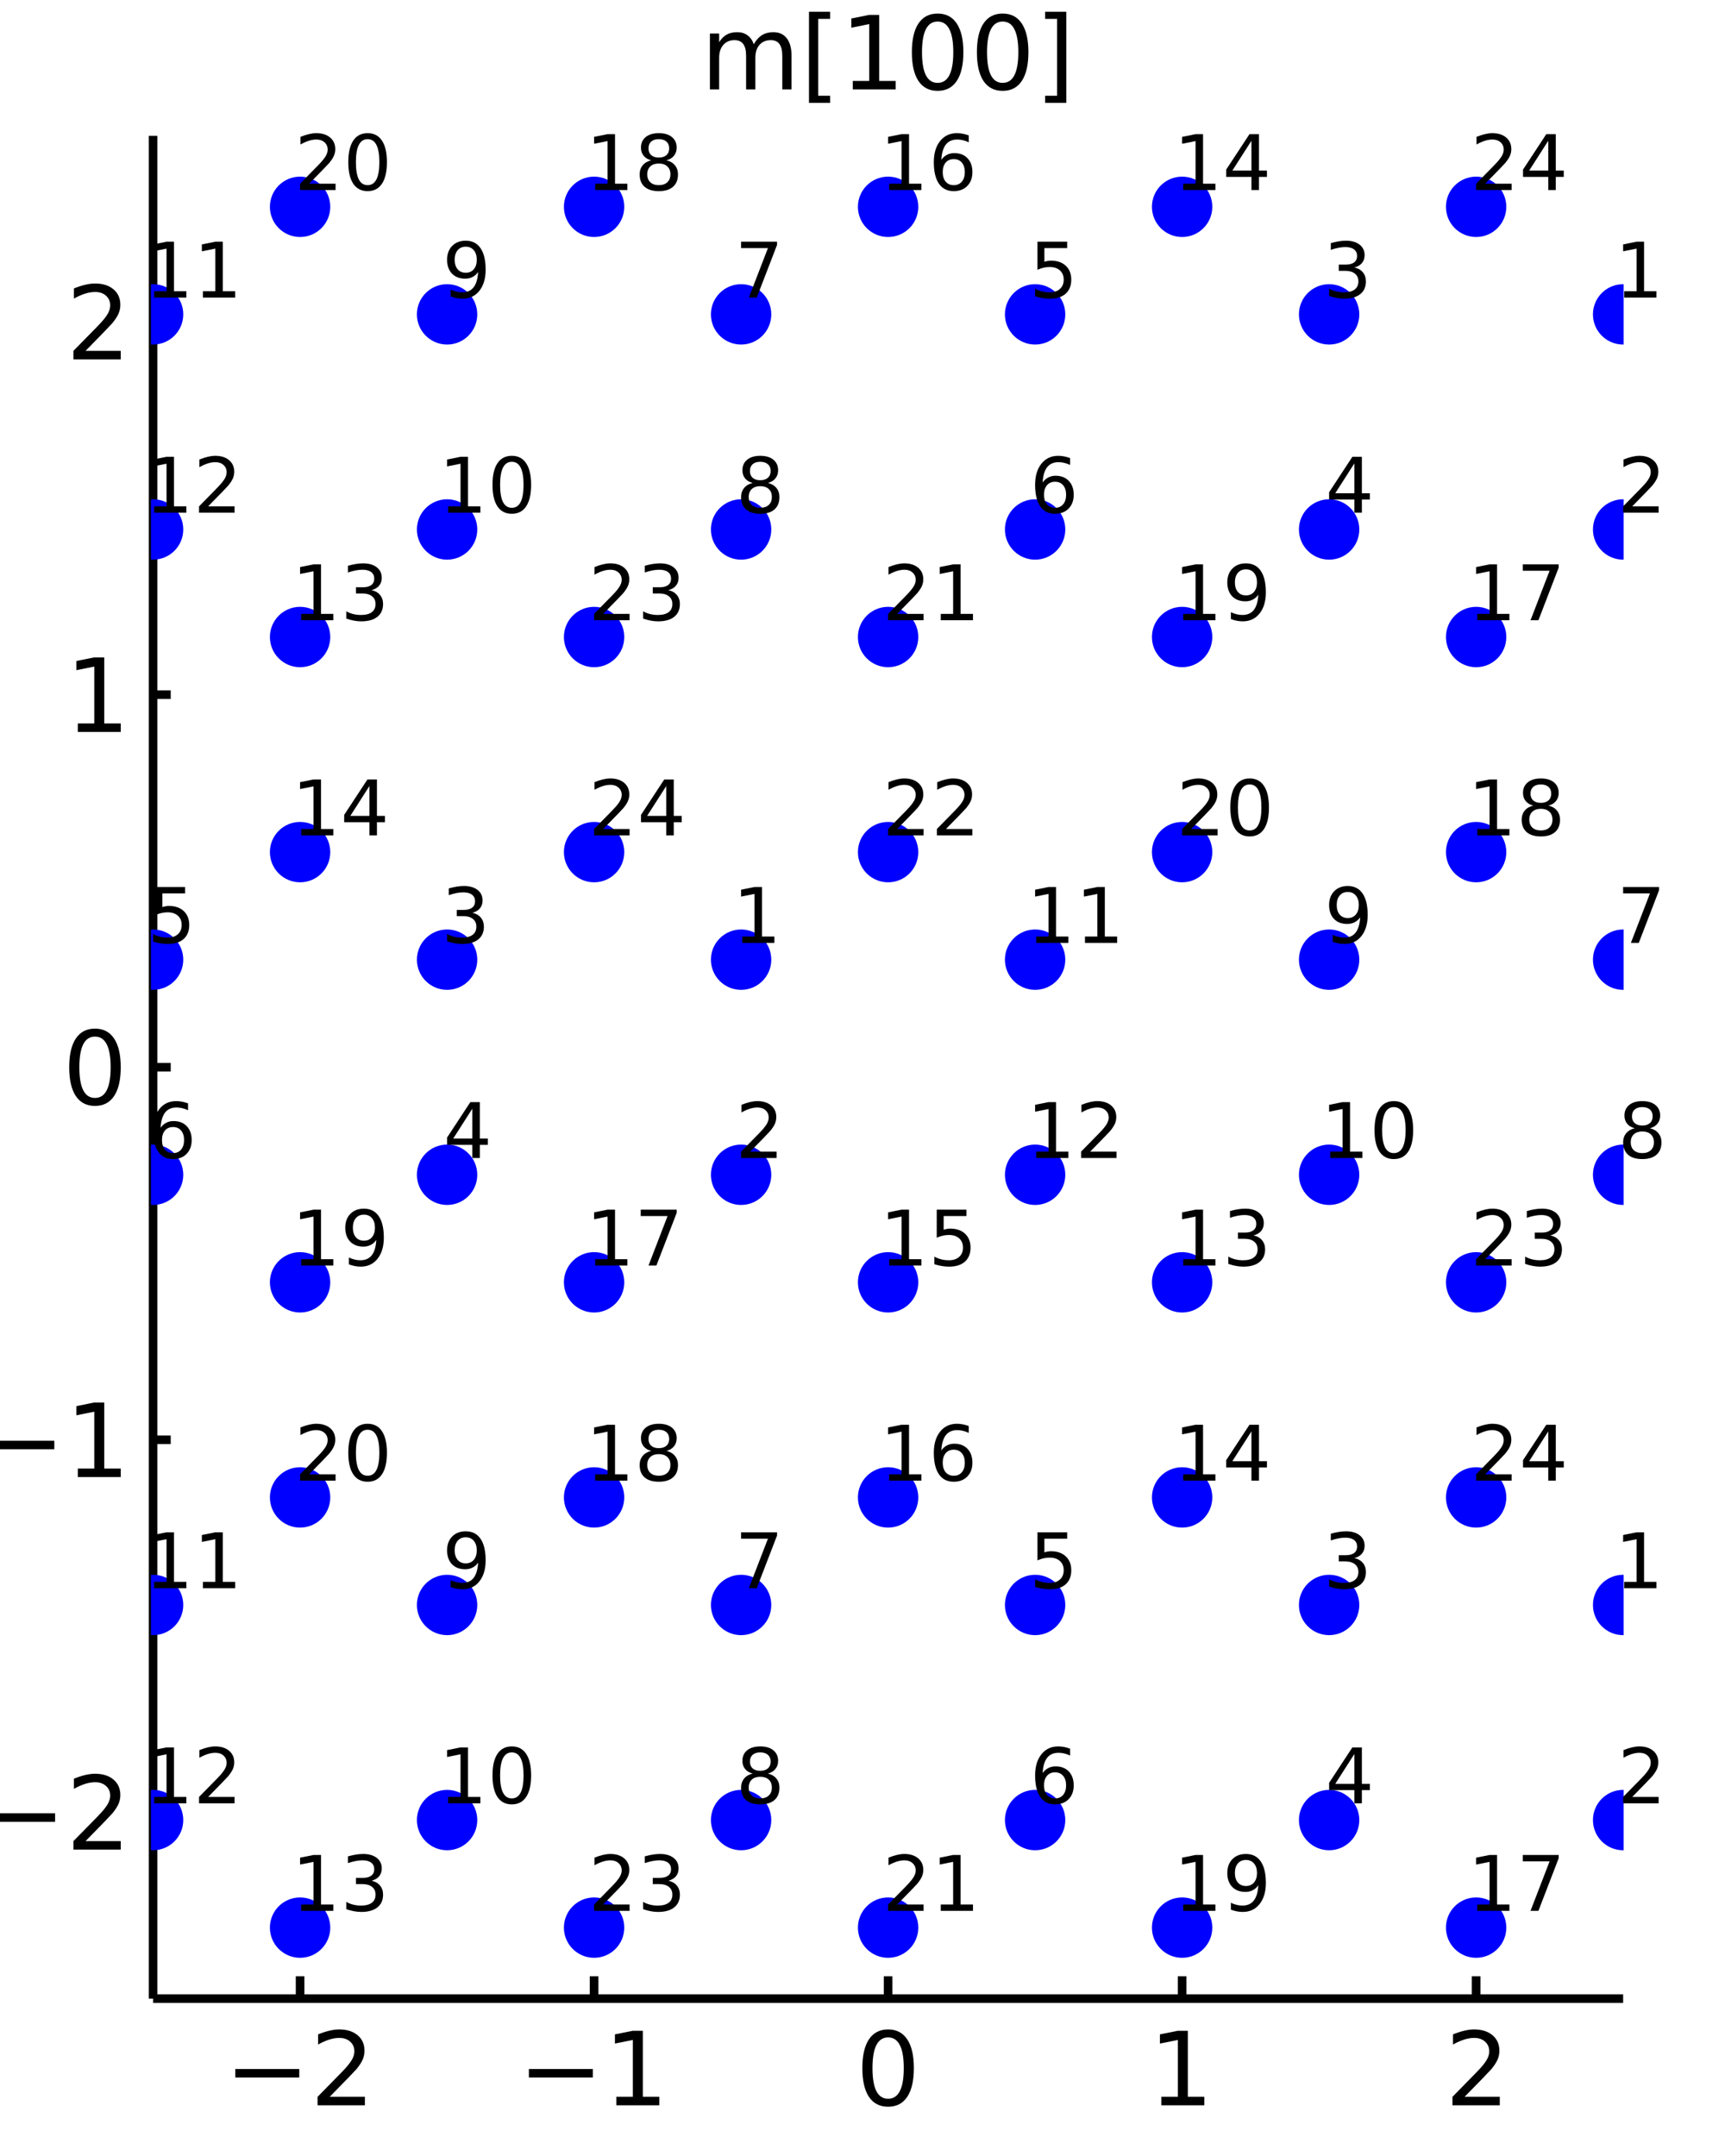 <?xml version="1.0" encoding="utf-8"?>
<svg xmlns="http://www.w3.org/2000/svg" xmlns:xlink="http://www.w3.org/1999/xlink" width="200" height="250" viewBox="0 0 800 1000">
<rect x="0" y="0" width="800" height="1000" fill="#808080" stroke="none"/>
<defs>
  <clipPath id="clip920">
    <rect x="0" y="0" width="800" height="1000"/>
  </clipPath>
</defs>
<path clip-path="url(#clip920)" d="
M0 1000 L800 1000 L800 0 L0 0  Z
  " fill="#ffffff" fill-rule="evenodd" fill-opacity="1"/>
<defs>
  <clipPath id="clip921">
    <rect x="200" y="100" width="701" height="701"/>
  </clipPath>
</defs>
<path clip-path="url(#clip920)" d="
M70.992 927.008 L752.756 927.008 L752.756 62.992 L70.992 62.992  Z
  " fill="#ffffff" fill-rule="evenodd" fill-opacity="1"/>
<defs>
  <clipPath id="clip922">
    <rect x="70" y="62" width="683" height="865"/>
  </clipPath>
</defs>
<polyline clip-path="url(#clip920)" style="stroke:#000000; stroke-width:4; stroke-opacity:1; fill:none" points="
  70.992,927.008 752.756,927.008 
  "/>
<polyline clip-path="url(#clip920)" style="stroke:#000000; stroke-width:4; stroke-opacity:1; fill:none" points="
  139.169,927.008 139.169,916.64 
  "/>
<polyline clip-path="url(#clip920)" style="stroke:#000000; stroke-width:4; stroke-opacity:1; fill:none" points="
  275.521,927.008 275.521,916.64 
  "/>
<polyline clip-path="url(#clip920)" style="stroke:#000000; stroke-width:4; stroke-opacity:1; fill:none" points="
  411.874,927.008 411.874,916.64 
  "/>
<polyline clip-path="url(#clip920)" style="stroke:#000000; stroke-width:4; stroke-opacity:1; fill:none" points="
  548.227,927.008 548.227,916.64 
  "/>
<polyline clip-path="url(#clip920)" style="stroke:#000000; stroke-width:4; stroke-opacity:1; fill:none" points="
  684.58,927.008 684.58,916.64 
  "/>
<path clip-path="url(#clip920)" d="M 0 0 M109.111 959.651 L138.787 959.651 L138.787 963.586 L109.111 963.586 L109.111 959.651 Z" fill="#000000" fill-rule="evenodd" fill-opacity="1" /><path clip-path="url(#clip920)" d="M 0 0 M152.907 972.545 L169.226 972.545 L169.226 976.48 L147.282 976.48 L147.282 972.545 Q149.944 969.79 154.527 965.16 Q159.134 960.508 160.314 959.165 Q162.56 956.642 163.439 954.906 Q164.342 953.147 164.342 951.457 Q164.342 948.702 162.398 946.966 Q160.476 945.23 157.374 945.23 Q155.175 945.23 152.722 945.994 Q150.291 946.758 147.513 948.309 L147.513 943.587 Q150.337 942.452 152.791 941.874 Q155.245 941.295 157.282 941.295 Q162.652 941.295 165.847 943.98 Q169.041 946.665 169.041 951.156 Q169.041 953.286 168.231 955.207 Q167.444 957.105 165.337 959.698 Q164.759 960.369 161.657 963.586 Q158.555 966.781 152.907 972.545 Z" fill="#000000" fill-rule="evenodd" fill-opacity="1" /><path clip-path="url(#clip920)" d="M 0 0 M245.278 959.651 L274.954 959.651 L274.954 963.586 L245.278 963.586 L245.278 959.651 Z" fill="#000000" fill-rule="evenodd" fill-opacity="1" /><path clip-path="url(#clip920)" d="M 0 0 M285.857 972.545 L293.496 972.545 L293.496 946.179 L285.186 947.846 L285.186 943.587 L293.449 941.92 L298.125 941.92 L298.125 972.545 L305.764 972.545 L305.764 976.48 L285.857 976.48 L285.857 972.545 Z" fill="#000000" fill-rule="evenodd" fill-opacity="1" /><path clip-path="url(#clip920)" d="M 0 0 M411.874 944.999 Q408.263 944.999 406.434 948.563 Q404.629 952.105 404.629 959.235 Q404.629 966.341 406.434 969.906 Q408.263 973.447 411.874 973.447 Q415.508 973.447 417.314 969.906 Q419.142 966.341 419.142 959.235 Q419.142 952.105 417.314 948.563 Q415.508 944.999 411.874 944.999 M411.874 941.295 Q417.684 941.295 420.74 945.901 Q423.818 950.485 423.818 959.235 Q423.818 967.961 420.74 972.568 Q417.684 977.151 411.874 977.151 Q406.064 977.151 402.985 972.568 Q399.93 967.961 399.93 959.235 Q399.93 950.485 402.985 945.901 Q406.064 941.295 411.874 941.295 Z" fill="#000000" fill-rule="evenodd" fill-opacity="1" /><path clip-path="url(#clip920)" d="M 0 0 M538.609 972.545 L546.248 972.545 L546.248 946.179 L537.937 947.846 L537.937 943.587 L546.201 941.92 L550.877 941.92 L550.877 972.545 L558.516 972.545 L558.516 976.48 L538.609 976.48 L538.609 972.545 Z" fill="#000000" fill-rule="evenodd" fill-opacity="1" /><path clip-path="url(#clip920)" d="M 0 0 M679.232 972.545 L695.552 972.545 L695.552 976.48 L673.607 976.48 L673.607 972.545 Q676.269 969.79 680.853 965.16 Q685.459 960.508 686.64 959.165 Q688.885 956.642 689.765 954.906 Q690.667 953.147 690.667 951.457 Q690.667 948.702 688.723 946.966 Q686.802 945.23 683.7 945.23 Q681.501 945.23 679.047 945.994 Q676.617 946.758 673.839 948.309 L673.839 943.587 Q676.663 942.452 679.117 941.874 Q681.57 941.295 683.607 941.295 Q688.978 941.295 692.172 943.98 Q695.367 946.665 695.367 951.156 Q695.367 953.286 694.556 955.207 Q693.769 957.105 691.663 959.698 Q691.084 960.369 687.982 963.586 Q684.88 966.781 679.232 972.545 Z" fill="#000000" fill-rule="evenodd" fill-opacity="1" /><polyline clip-path="url(#clip920)" style="stroke:#000000; stroke-width:4; stroke-opacity:1; fill:none" points="
  70.992,927.008 70.992,62.992 
  "/>
<polyline clip-path="url(#clip920)" style="stroke:#000000; stroke-width:4; stroke-opacity:1; fill:none" points="
  70.992,840.606 79.173,840.606 
  "/>
<polyline clip-path="url(#clip920)" style="stroke:#000000; stroke-width:4; stroke-opacity:1; fill:none" points="
  70.992,667.803 79.173,667.803 
  "/>
<polyline clip-path="url(#clip920)" style="stroke:#000000; stroke-width:4; stroke-opacity:1; fill:none" points="
  70.992,495 79.173,495 
  "/>
<polyline clip-path="url(#clip920)" style="stroke:#000000; stroke-width:4; stroke-opacity:1; fill:none" points="
  70.992,322.197 79.173,322.197 
  "/>
<polyline clip-path="url(#clip920)" style="stroke:#000000; stroke-width:4; stroke-opacity:1; fill:none" points="
  70.992,149.394 79.173,149.394 
  "/>
<path clip-path="url(#clip920)" d="M 0 0 M-4.123 841.058 L25.552 841.058 L25.552 844.993 L-4.123 844.993 L-4.123 841.058 Z" fill="#000000" fill-rule="evenodd" fill-opacity="1" /><path clip-path="url(#clip920)" d="M 0 0 M39.673 853.951 L55.992 853.951 L55.992 857.886 L34.048 857.886 L34.048 853.951 Q36.71 851.197 41.293 846.567 Q45.9 841.914 47.08 840.572 Q49.325 838.048 50.205 836.312 Q51.108 834.553 51.108 832.863 Q51.108 830.109 49.163 828.373 Q47.242 826.636 44.14 826.636 Q41.941 826.636 39.488 827.4 Q37.057 828.164 34.279 829.715 L34.279 824.993 Q37.103 823.859 39.557 823.28 Q42.011 822.701 44.048 822.701 Q49.418 822.701 52.612 825.386 Q55.807 828.072 55.807 832.562 Q55.807 834.692 54.997 836.613 Q54.21 838.511 52.103 841.104 Q51.525 841.775 48.423 844.993 Q45.321 848.187 39.673 853.951 Z" fill="#000000" fill-rule="evenodd" fill-opacity="1" /><path clip-path="url(#clip920)" d="M 0 0 M-4.494 668.255 L25.182 668.255 L25.182 672.19 L-4.494 672.19 L-4.494 668.255 Z" fill="#000000" fill-rule="evenodd" fill-opacity="1" /><path clip-path="url(#clip920)" d="M 0 0 M36.085 681.148 L43.724 681.148 L43.724 654.782 L35.413 656.449 L35.413 652.19 L43.677 650.523 L48.353 650.523 L48.353 681.148 L55.992 681.148 L55.992 685.083 L36.085 685.083 L36.085 681.148 Z" fill="#000000" fill-rule="evenodd" fill-opacity="1" /><path clip-path="url(#clip920)" d="M 0 0 M44.048 480.799 Q40.437 480.799 38.608 484.363 Q36.802 487.905 36.802 495.035 Q36.802 502.141 38.608 505.706 Q40.437 509.248 44.048 509.248 Q47.682 509.248 49.487 505.706 Q51.316 502.141 51.316 495.035 Q51.316 487.905 49.487 484.363 Q47.682 480.799 44.048 480.799 M44.048 477.095 Q49.858 477.095 52.913 481.701 Q55.992 486.285 55.992 495.035 Q55.992 503.762 52.913 508.368 Q49.858 512.951 44.048 512.951 Q38.238 512.951 35.159 508.368 Q32.103 503.762 32.103 495.035 Q32.103 486.285 35.159 481.701 Q38.238 477.095 44.048 477.095 Z" fill="#000000" fill-rule="evenodd" fill-opacity="1" /><path clip-path="url(#clip920)" d="M 0 0 M36.085 335.542 L43.724 335.542 L43.724 309.176 L35.413 310.843 L35.413 306.584 L43.677 304.917 L48.353 304.917 L48.353 335.542 L55.992 335.542 L55.992 339.477 L36.085 339.477 L36.085 335.542 Z" fill="#000000" fill-rule="evenodd" fill-opacity="1" /><path clip-path="url(#clip920)" d="M 0 0 M39.673 162.739 L55.992 162.739 L55.992 166.674 L34.048 166.674 L34.048 162.739 Q36.71 159.984 41.293 155.354 Q45.9 150.702 47.08 149.359 Q49.325 146.836 50.205 145.1 Q51.108 143.34 51.108 141.651 Q51.108 138.896 49.163 137.16 Q47.242 135.424 44.14 135.424 Q41.941 135.424 39.488 136.188 Q37.057 136.952 34.279 138.503 L34.279 133.78 Q37.103 132.646 39.557 132.067 Q42.011 131.489 44.048 131.489 Q49.418 131.489 52.612 134.174 Q55.807 136.859 55.807 141.35 Q55.807 143.479 54.997 145.401 Q54.21 147.299 52.103 149.891 Q51.525 150.563 48.423 153.78 Q45.321 156.975 39.673 162.739 Z" fill="#000000" fill-rule="evenodd" fill-opacity="1" /><path clip-path="url(#clip920)" d="M 0 0 M349.583 20.523 Q351.18 17.653 353.402 16.287 Q355.624 14.921 358.634 14.921 Q362.684 14.921 364.884 17.768 Q367.083 20.593 367.083 25.824 L367.083 41.472 L362.8 41.472 L362.8 25.963 Q362.8 22.236 361.481 20.43 Q360.161 18.625 357.453 18.625 Q354.143 18.625 352.222 20.824 Q350.3 23.023 350.3 26.819 L350.3 41.472 L346.018 41.472 L346.018 25.963 Q346.018 22.213 344.698 20.43 Q343.379 18.625 340.624 18.625 Q337.361 18.625 335.439 20.847 Q333.518 23.046 333.518 26.819 L333.518 41.472 L329.236 41.472 L329.236 15.546 L333.518 15.546 L333.518 19.574 Q334.976 17.19 337.013 16.055 Q339.05 14.921 341.851 14.921 Q344.675 14.921 346.643 16.356 Q348.634 17.792 349.583 20.523 Z" fill="#000000" fill-rule="evenodd" fill-opacity="1" /><path clip-path="url(#clip920)" d="M 0 0 M375.184 5.454 L384.999 5.454 L384.999 8.764 L379.444 8.764 L379.444 44.412 L384.999 44.412 L384.999 47.722 L375.184 47.722 L375.184 5.454 Z" fill="#000000" fill-rule="evenodd" fill-opacity="1" /><path clip-path="url(#clip920)" d="M 0 0 M395.485 37.537 L403.124 37.537 L403.124 11.171 L394.814 12.838 L394.814 8.579 L403.078 6.912 L407.754 6.912 L407.754 37.537 L415.393 37.537 L415.393 41.472 L395.485 41.472 L395.485 37.537 Z" fill="#000000" fill-rule="evenodd" fill-opacity="1" /><path clip-path="url(#clip920)" d="M 0 0 M434.837 9.991 Q431.226 9.991 429.397 13.556 Q427.592 17.097 427.592 24.227 Q427.592 31.333 429.397 34.898 Q431.226 38.44 434.837 38.44 Q438.471 38.44 440.277 34.898 Q442.105 31.333 442.105 24.227 Q442.105 17.097 440.277 13.556 Q438.471 9.991 434.837 9.991 M434.837 6.287 Q440.647 6.287 443.703 10.893 Q446.781 15.477 446.781 24.227 Q446.781 32.953 443.703 37.56 Q440.647 42.143 434.837 42.143 Q429.027 42.143 425.948 37.56 Q422.892 32.953 422.892 24.227 Q422.892 15.477 425.948 10.893 Q429.027 6.287 434.837 6.287 Z" fill="#000000" fill-rule="evenodd" fill-opacity="1" /><path clip-path="url(#clip920)" d="M 0 0 M464.999 9.991 Q461.388 9.991 459.559 13.556 Q457.753 17.097 457.753 24.227 Q457.753 31.333 459.559 34.898 Q461.388 38.44 464.999 38.44 Q468.633 38.44 470.439 34.898 Q472.267 31.333 472.267 24.227 Q472.267 17.097 470.439 13.556 Q468.633 9.991 464.999 9.991 M464.999 6.287 Q470.809 6.287 473.864 10.893 Q476.943 15.477 476.943 24.227 Q476.943 32.953 473.864 37.56 Q470.809 42.143 464.999 42.143 Q459.189 42.143 456.11 37.56 Q453.054 32.953 453.054 24.227 Q453.054 15.477 456.11 10.893 Q459.189 6.287 464.999 6.287 Z" fill="#000000" fill-rule="evenodd" fill-opacity="1" /><path clip-path="url(#clip920)" d="M 0 0 M494.512 5.454 L494.512 47.722 L484.698 47.722 L484.698 44.412 L490.23 44.412 L490.23 8.764 L484.698 8.764 L484.698 5.454 L494.512 5.454 Z" fill="#000000" fill-rule="evenodd" fill-opacity="1" /><circle clip-path="url(#clip922)" cx="139.169" cy="894.072" r="14" fill="#0000ff" fill-rule="evenodd" fill-opacity="1" stroke="none"/>
<path clip-path="url(#clip920)" d="M 0 0 M139.672 883.344 L145.401 883.344 L145.401 863.57 L139.169 864.82 L139.169 861.626 L145.366 860.376 L148.873 860.376 L148.873 883.344 L154.602 883.344 L154.602 886.296 L139.672 886.296 L139.672 883.344 Z" fill="#000000" fill-rule="evenodd" fill-opacity="1" /><path clip-path="url(#clip920)" d="M 0 0 M172.311 872.32 Q174.828 872.858 176.234 874.56 Q177.658 876.261 177.658 878.761 Q177.658 882.598 175.019 884.699 Q172.38 886.799 167.519 886.799 Q165.887 886.799 164.151 886.469 Q162.432 886.157 160.592 885.515 L160.592 882.129 Q162.05 882.98 163.786 883.414 Q165.523 883.848 167.415 883.848 Q170.713 883.848 172.432 882.546 Q174.168 881.244 174.168 878.761 Q174.168 876.469 172.554 875.185 Q170.957 873.883 168.092 873.883 L165.071 873.883 L165.071 871.001 L168.231 871.001 Q170.818 871.001 172.189 869.976 Q173.561 868.935 173.561 866.99 Q173.561 864.994 172.137 863.935 Q170.731 862.858 168.092 862.858 Q166.651 862.858 165.002 863.171 Q163.352 863.483 161.373 864.143 L161.373 861.018 Q163.37 860.463 165.106 860.185 Q166.859 859.907 168.404 859.907 Q172.397 859.907 174.724 861.73 Q177.05 863.535 177.05 866.626 Q177.05 868.779 175.818 870.272 Q174.585 871.747 172.311 872.32 Z" fill="#000000" fill-rule="evenodd" fill-opacity="1" /><circle clip-path="url(#clip922)" cx="343.698" cy="445.116" r="14" fill="#0000ff" fill-rule="evenodd" fill-opacity="1" stroke="none"/>
<circle clip-path="url(#clip922)" cx="343.698" cy="544.884" r="14" fill="#0000ff" fill-rule="evenodd" fill-opacity="1" stroke="none"/>
<circle clip-path="url(#clip922)" cx="207.345" cy="445.116" r="14" fill="#0000ff" fill-rule="evenodd" fill-opacity="1" stroke="none"/>
<circle clip-path="url(#clip922)" cx="207.345" cy="544.884" r="14" fill="#0000ff" fill-rule="evenodd" fill-opacity="1" stroke="none"/>
<circle clip-path="url(#clip922)" cx="70.992" cy="445.116" r="14" fill="#0000ff" fill-rule="evenodd" fill-opacity="1" stroke="none"/>
<circle clip-path="url(#clip922)" cx="70.992" cy="544.884" r="14" fill="#0000ff" fill-rule="evenodd" fill-opacity="1" stroke="none"/>
<circle clip-path="url(#clip922)" cx="343.698" cy="744.42" r="14" fill="#0000ff" fill-rule="evenodd" fill-opacity="1" stroke="none"/>
<circle clip-path="url(#clip922)" cx="343.698" cy="844.188" r="14" fill="#0000ff" fill-rule="evenodd" fill-opacity="1" stroke="none"/>
<circle clip-path="url(#clip922)" cx="207.345" cy="744.42" r="14" fill="#0000ff" fill-rule="evenodd" fill-opacity="1" stroke="none"/>
<circle clip-path="url(#clip922)" cx="207.345" cy="844.188" r="14" fill="#0000ff" fill-rule="evenodd" fill-opacity="1" stroke="none"/>
<circle clip-path="url(#clip922)" cx="70.992" cy="744.42" r="14" fill="#0000ff" fill-rule="evenodd" fill-opacity="1" stroke="none"/>
<circle clip-path="url(#clip922)" cx="70.992" cy="844.188" r="14" fill="#0000ff" fill-rule="evenodd" fill-opacity="1" stroke="none"/>
<circle clip-path="url(#clip922)" cx="139.169" cy="295.464" r="14" fill="#0000ff" fill-rule="evenodd" fill-opacity="1" stroke="none"/>
<circle clip-path="url(#clip922)" cx="139.169" cy="395.232" r="14" fill="#0000ff" fill-rule="evenodd" fill-opacity="1" stroke="none"/>
<circle clip-path="url(#clip922)" cx="411.874" cy="594.768" r="14" fill="#0000ff" fill-rule="evenodd" fill-opacity="1" stroke="none"/>
<circle clip-path="url(#clip922)" cx="411.874" cy="694.536" r="14" fill="#0000ff" fill-rule="evenodd" fill-opacity="1" stroke="none"/>
<circle clip-path="url(#clip922)" cx="275.521" cy="594.768" r="14" fill="#0000ff" fill-rule="evenodd" fill-opacity="1" stroke="none"/>
<circle clip-path="url(#clip922)" cx="275.521" cy="694.536" r="14" fill="#0000ff" fill-rule="evenodd" fill-opacity="1" stroke="none"/>
<circle clip-path="url(#clip922)" cx="139.169" cy="594.768" r="14" fill="#0000ff" fill-rule="evenodd" fill-opacity="1" stroke="none"/>
<circle clip-path="url(#clip922)" cx="139.169" cy="694.536" r="14" fill="#0000ff" fill-rule="evenodd" fill-opacity="1" stroke="none"/>
<circle clip-path="url(#clip922)" cx="411.874" cy="894.072" r="14" fill="#0000ff" fill-rule="evenodd" fill-opacity="1" stroke="none"/>
<circle clip-path="url(#clip922)" cx="275.521" cy="894.072" r="14" fill="#0000ff" fill-rule="evenodd" fill-opacity="1" stroke="none"/>
<path clip-path="url(#clip920)" d="M 0 0 M344.201 434.389 L349.93 434.389 L349.93 414.614 L343.698 415.864 L343.698 412.67 L349.896 411.42 L353.402 411.42 L353.402 434.389 L359.132 434.389 L359.132 437.34 L344.201 437.34 L344.201 434.389 Z" fill="#000000" fill-rule="evenodd" fill-opacity="1" /><path clip-path="url(#clip920)" d="M 0 0 M347.916 534.157 L360.156 534.157 L360.156 537.108 L343.698 537.108 L343.698 534.157 Q345.694 532.091 349.132 528.618 Q352.586 525.129 353.472 524.122 Q355.156 522.23 355.816 520.928 Q356.493 519.608 356.493 518.341 Q356.493 516.275 355.034 514.973 Q353.593 513.671 351.267 513.671 Q349.618 513.671 347.777 514.244 Q345.955 514.816 343.871 515.98 L343.871 512.438 Q345.989 511.587 347.83 511.153 Q349.67 510.719 351.198 510.719 Q355.225 510.719 357.621 512.733 Q360.017 514.747 360.017 518.115 Q360.017 519.712 359.409 521.153 Q358.819 522.577 357.239 524.521 Q356.805 525.025 354.479 527.438 Q352.152 529.834 347.916 534.157 Z" fill="#000000" fill-rule="evenodd" fill-opacity="1" /><path clip-path="url(#clip920)" d="M 0 0 M219.064 423.364 Q221.581 423.903 222.987 425.604 Q224.411 427.305 224.411 429.805 Q224.411 433.642 221.772 435.743 Q219.133 437.843 214.272 437.843 Q212.64 437.843 210.904 437.514 Q209.185 437.201 207.345 436.559 L207.345 433.173 Q208.803 434.024 210.539 434.458 Q212.275 434.892 214.168 434.892 Q217.466 434.892 219.185 433.59 Q220.921 432.288 220.921 429.805 Q220.921 427.514 219.307 426.229 Q217.709 424.927 214.845 424.927 L211.824 424.927 L211.824 422.045 L214.984 422.045 Q217.571 422.045 218.942 421.021 Q220.314 419.979 220.314 418.035 Q220.314 416.038 218.89 414.979 Q217.484 413.903 214.845 413.903 Q213.404 413.903 211.755 414.215 Q210.105 414.528 208.126 415.187 L208.126 412.062 Q210.123 411.507 211.859 411.229 Q213.612 410.951 215.157 410.951 Q219.15 410.951 221.477 412.774 Q223.803 414.58 223.803 417.67 Q223.803 419.823 222.57 421.316 Q221.338 422.791 219.064 423.364 Z" fill="#000000" fill-rule="evenodd" fill-opacity="1" /><path clip-path="url(#clip920)" d="M 0 0 M219.046 514.244 L210.192 528.08 L219.046 528.08 L219.046 514.244 M218.126 511.188 L222.536 511.188 L222.536 528.08 L226.234 528.08 L226.234 530.997 L222.536 530.997 L222.536 537.108 L219.046 537.108 L219.046 530.997 L207.345 530.997 L207.345 527.611 L218.126 511.188 Z" fill="#000000" fill-rule="evenodd" fill-opacity="1" /><path clip-path="url(#clip920)" d="M 0 0 M72.086 411.42 L85.853 411.42 L85.853 414.371 L75.298 414.371 L75.298 420.726 Q76.061 420.465 76.825 420.344 Q77.589 420.205 78.353 420.205 Q82.694 420.205 85.228 422.583 Q87.763 424.962 87.763 429.024 Q87.763 433.208 85.159 435.534 Q82.555 437.843 77.815 437.843 Q76.183 437.843 74.482 437.566 Q72.798 437.288 70.992 436.732 L70.992 433.208 Q72.555 434.059 74.221 434.475 Q75.888 434.892 77.746 434.892 Q80.749 434.892 82.502 433.312 Q84.256 431.732 84.256 429.024 Q84.256 426.316 82.502 424.736 Q80.749 423.156 77.746 423.156 Q76.339 423.156 74.933 423.469 Q73.544 423.781 72.086 424.441 L72.086 411.42 Z" fill="#000000" fill-rule="evenodd" fill-opacity="1" /><path clip-path="url(#clip920)" d="M 0 0 M80.246 522.75 Q77.885 522.75 76.496 524.365 Q75.124 525.98 75.124 528.792 Q75.124 531.587 76.496 533.219 Q77.885 534.834 80.246 534.834 Q82.607 534.834 83.978 533.219 Q85.367 531.587 85.367 528.792 Q85.367 525.98 83.978 524.365 Q82.607 522.75 80.246 522.75 M87.207 511.761 L87.207 514.955 Q85.888 514.33 84.534 514 Q83.197 513.671 81.877 513.671 Q78.405 513.671 76.565 516.014 Q74.742 518.358 74.482 523.098 Q75.506 521.587 77.051 520.789 Q78.596 519.973 80.454 519.973 Q84.36 519.973 86.617 522.351 Q88.891 524.712 88.891 528.792 Q88.891 532.785 86.53 535.198 Q84.169 537.611 80.246 537.611 Q75.749 537.611 73.371 534.174 Q70.992 530.719 70.992 524.174 Q70.992 518.028 73.909 514.382 Q76.825 510.719 81.739 510.719 Q83.058 510.719 84.395 510.98 Q85.749 511.24 87.207 511.761 Z" fill="#000000" fill-rule="evenodd" fill-opacity="1" /><path clip-path="url(#clip920)" d="M 0 0 M343.698 710.724 L360.364 710.724 L360.364 712.217 L350.955 736.644 L347.291 736.644 L356.145 713.675 L343.698 713.675 L343.698 710.724 Z" fill="#000000" fill-rule="evenodd" fill-opacity="1" /><path clip-path="url(#clip920)" d="M 0 0 M352.586 824.103 Q350.086 824.103 348.646 825.44 Q347.222 826.776 347.222 829.12 Q347.222 831.464 348.646 832.801 Q350.086 834.138 352.586 834.138 Q355.086 834.138 356.527 832.801 Q357.968 831.447 357.968 829.12 Q357.968 826.776 356.527 825.44 Q355.104 824.103 352.586 824.103 M349.08 822.61 Q346.823 822.054 345.555 820.509 Q344.305 818.964 344.305 816.742 Q344.305 813.634 346.51 811.829 Q348.732 810.023 352.586 810.023 Q356.458 810.023 358.663 811.829 Q360.868 813.634 360.868 816.742 Q360.868 818.964 359.6 820.509 Q358.35 822.054 356.111 822.61 Q358.645 823.2 360.052 824.919 Q361.475 826.638 361.475 829.12 Q361.475 832.888 359.166 834.901 Q356.875 836.915 352.586 836.915 Q348.298 836.915 345.989 834.901 Q343.698 832.888 343.698 829.12 Q343.698 826.638 345.121 824.919 Q346.545 823.2 349.08 822.61 M347.795 817.072 Q347.795 819.086 349.045 820.214 Q350.312 821.342 352.586 821.342 Q354.843 821.342 356.111 820.214 Q357.395 819.086 357.395 817.072 Q357.395 815.058 356.111 813.929 Q354.843 812.801 352.586 812.801 Q350.312 812.801 349.045 813.929 Q347.795 815.058 347.795 817.072 Z" fill="#000000" fill-rule="evenodd" fill-opacity="1" /><path clip-path="url(#clip920)" d="M 0 0 M209.012 736.106 L209.012 732.911 Q210.331 733.536 211.685 733.866 Q213.039 734.196 214.341 734.196 Q217.814 734.196 219.636 731.87 Q221.477 729.526 221.737 724.769 Q220.73 726.262 219.185 727.061 Q217.64 727.859 215.765 727.859 Q211.876 727.859 209.602 725.515 Q207.345 723.154 207.345 719.075 Q207.345 715.081 209.706 712.668 Q212.067 710.255 215.991 710.255 Q220.487 710.255 222.848 713.71 Q225.227 717.147 225.227 723.71 Q225.227 729.838 222.31 733.502 Q219.411 737.147 214.498 737.147 Q213.178 737.147 211.824 736.887 Q210.47 736.627 209.012 736.106 M215.991 725.116 Q218.352 725.116 219.723 723.502 Q221.112 721.887 221.112 719.075 Q221.112 716.279 219.723 714.665 Q218.352 713.033 215.991 713.033 Q213.63 713.033 212.241 714.665 Q210.869 716.279 210.869 719.075 Q210.869 721.887 212.241 723.502 Q213.63 725.116 215.991 725.116 Z" fill="#000000" fill-rule="evenodd" fill-opacity="1" /><path clip-path="url(#clip920)" d="M 0 0 M207.848 833.46 L213.577 833.46 L213.577 813.686 L207.345 814.936 L207.345 811.742 L213.543 810.492 L217.05 810.492 L217.05 833.46 L222.779 833.46 L222.779 836.412 L207.848 836.412 L207.848 833.46 Z" fill="#000000" fill-rule="evenodd" fill-opacity="1" /><path clip-path="url(#clip920)" d="M 0 0 M237.362 812.801 Q234.654 812.801 233.282 815.474 Q231.928 818.131 231.928 823.478 Q231.928 828.808 233.282 831.481 Q234.654 834.138 237.362 834.138 Q240.088 834.138 241.442 831.481 Q242.813 828.808 242.813 823.478 Q242.813 818.131 241.442 815.474 Q240.088 812.801 237.362 812.801 M237.362 810.023 Q241.72 810.023 244.011 813.478 Q246.32 816.915 246.32 823.478 Q246.32 830.023 244.011 833.478 Q241.72 836.915 237.362 836.915 Q233.004 836.915 230.695 833.478 Q228.404 830.023 228.404 823.478 Q228.404 816.915 230.695 813.478 Q233.004 810.023 237.362 810.023 Z" fill="#000000" fill-rule="evenodd" fill-opacity="1" /><path clip-path="url(#clip920)" d="M 0 0 M71.496 733.692 L77.225 733.692 L77.225 713.918 L70.992 715.168 L70.992 711.974 L77.19 710.724 L80.697 710.724 L80.697 733.692 L86.426 733.692 L86.426 736.644 L71.496 736.644 L71.496 733.692 Z" fill="#000000" fill-rule="evenodd" fill-opacity="1" /><path clip-path="url(#clip920)" d="M 0 0 M94.117 733.692 L99.846 733.692 L99.846 713.918 L93.614 715.168 L93.614 711.974 L99.811 710.724 L103.318 710.724 L103.318 733.692 L109.047 733.692 L109.047 736.644 L94.117 736.644 L94.117 733.692 Z" fill="#000000" fill-rule="evenodd" fill-opacity="1" /><path clip-path="url(#clip920)" d="M 0 0 M71.496 833.46 L77.225 833.46 L77.225 813.686 L70.992 814.936 L70.992 811.742 L77.19 810.492 L80.697 810.492 L80.697 833.46 L86.426 833.46 L86.426 836.412 L71.496 836.412 L71.496 833.46 Z" fill="#000000" fill-rule="evenodd" fill-opacity="1" /><path clip-path="url(#clip920)" d="M 0 0 M96.53 833.46 L108.77 833.46 L108.77 836.412 L92.311 836.412 L92.311 833.46 Q94.308 831.394 97.746 827.922 Q101.2 824.433 102.086 823.426 Q103.77 821.533 104.429 820.231 Q105.107 818.912 105.107 817.645 Q105.107 815.579 103.648 814.277 Q102.207 812.974 99.881 812.974 Q98.232 812.974 96.391 813.547 Q94.568 814.12 92.485 815.283 L92.485 811.742 Q94.603 810.891 96.443 810.457 Q98.284 810.023 99.811 810.023 Q103.839 810.023 106.235 812.037 Q108.631 814.051 108.631 817.419 Q108.631 819.016 108.023 820.457 Q107.433 821.881 105.853 823.825 Q105.419 824.329 103.093 826.742 Q100.766 829.138 96.53 833.46 Z" fill="#000000" fill-rule="evenodd" fill-opacity="1" /><path clip-path="url(#clip920)" d="M 0 0 M139.672 284.737 L145.401 284.737 L145.401 264.963 L139.169 266.213 L139.169 263.018 L145.366 261.768 L148.873 261.768 L148.873 284.737 L154.602 284.737 L154.602 287.688 L139.672 287.688 L139.672 284.737 Z" fill="#000000" fill-rule="evenodd" fill-opacity="1" /><path clip-path="url(#clip920)" d="M 0 0 M172.311 273.712 Q174.828 274.251 176.234 275.952 Q177.658 277.653 177.658 280.153 Q177.658 283.99 175.019 286.091 Q172.38 288.192 167.519 288.192 Q165.887 288.192 164.151 287.862 Q162.432 287.549 160.592 286.907 L160.592 283.521 Q162.05 284.372 163.786 284.806 Q165.523 285.24 167.415 285.24 Q170.713 285.24 172.432 283.938 Q174.168 282.636 174.168 280.153 Q174.168 277.862 172.554 276.577 Q170.957 275.275 168.092 275.275 L165.071 275.275 L165.071 272.393 L168.231 272.393 Q170.818 272.393 172.189 271.369 Q173.561 270.327 173.561 268.383 Q173.561 266.386 172.137 265.327 Q170.731 264.251 168.092 264.251 Q166.651 264.251 165.002 264.563 Q163.352 264.876 161.373 265.535 L161.373 262.41 Q163.37 261.855 165.106 261.577 Q166.859 261.299 168.404 261.299 Q172.397 261.299 174.724 263.122 Q177.05 264.928 177.05 268.018 Q177.05 270.171 175.818 271.664 Q174.585 273.14 172.311 273.712 Z" fill="#000000" fill-rule="evenodd" fill-opacity="1" /><path clip-path="url(#clip920)" d="M 0 0 M139.672 384.505 L145.401 384.505 L145.401 364.73 L139.169 365.98 L139.169 362.786 L145.366 361.536 L148.873 361.536 L148.873 384.505 L154.602 384.505 L154.602 387.456 L139.672 387.456 L139.672 384.505 Z" fill="#000000" fill-rule="evenodd" fill-opacity="1" /><path clip-path="url(#clip920)" d="M 0 0 M171.321 364.592 L162.467 378.428 L171.321 378.428 L171.321 364.592 M170.401 361.536 L174.811 361.536 L174.811 378.428 L178.509 378.428 L178.509 381.345 L174.811 381.345 L174.811 387.456 L171.321 387.456 L171.321 381.345 L159.62 381.345 L159.62 377.96 L170.401 361.536 Z" fill="#000000" fill-rule="evenodd" fill-opacity="1" /><path clip-path="url(#clip920)" d="M 0 0 M412.377 584.041 L418.107 584.041 L418.107 564.266 L411.874 565.516 L411.874 562.322 L418.072 561.072 L421.579 561.072 L421.579 584.041 L427.308 584.041 L427.308 586.992 L412.377 586.992 L412.377 584.041 Z" fill="#000000" fill-rule="evenodd" fill-opacity="1" /><path clip-path="url(#clip920)" d="M 0 0 M434.426 561.072 L448.193 561.072 L448.193 564.023 L437.638 564.023 L437.638 570.377 Q438.402 570.117 439.166 569.996 Q439.929 569.857 440.693 569.857 Q445.034 569.857 447.568 572.235 Q450.103 574.614 450.103 578.676 Q450.103 582.86 447.499 585.186 Q444.895 587.495 440.155 587.495 Q438.523 587.495 436.822 587.218 Q435.138 586.94 433.332 586.384 L433.332 582.86 Q434.895 583.711 436.561 584.127 Q438.228 584.544 440.086 584.544 Q443.089 584.544 444.843 582.964 Q446.596 581.384 446.596 578.676 Q446.596 575.968 444.843 574.388 Q443.089 572.808 440.086 572.808 Q438.679 572.808 437.273 573.12 Q435.884 573.433 434.426 574.093 L434.426 561.072 Z" fill="#000000" fill-rule="evenodd" fill-opacity="1" /><path clip-path="url(#clip920)" d="M 0 0 M412.377 683.809 L418.107 683.809 L418.107 664.034 L411.874 665.284 L411.874 662.09 L418.072 660.84 L421.579 660.84 L421.579 683.809 L427.308 683.809 L427.308 686.76 L412.377 686.76 L412.377 683.809 Z" fill="#000000" fill-rule="evenodd" fill-opacity="1" /><path clip-path="url(#clip920)" d="M 0 0 M442.325 672.402 Q439.964 672.402 438.575 674.017 Q437.204 675.631 437.204 678.444 Q437.204 681.239 438.575 682.871 Q439.964 684.486 442.325 684.486 Q444.686 684.486 446.058 682.871 Q447.447 681.239 447.447 678.444 Q447.447 675.631 446.058 674.017 Q444.686 672.402 442.325 672.402 M449.287 661.413 L449.287 664.607 Q447.968 663.982 446.613 663.652 Q445.277 663.323 443.957 663.323 Q440.485 663.323 438.645 665.666 Q436.822 668.01 436.561 672.75 Q437.586 671.239 439.131 670.441 Q440.676 669.625 442.534 669.625 Q446.44 669.625 448.697 672.003 Q450.971 674.364 450.971 678.444 Q450.971 682.437 448.61 684.85 Q446.249 687.263 442.325 687.263 Q437.829 687.263 435.45 683.826 Q433.072 680.371 433.072 673.826 Q433.072 667.68 435.988 664.034 Q438.905 660.371 443.818 660.371 Q445.138 660.371 446.475 660.632 Q447.829 660.892 449.287 661.413 Z" fill="#000000" fill-rule="evenodd" fill-opacity="1" /><path clip-path="url(#clip920)" d="M 0 0 M276.025 584.041 L281.754 584.041 L281.754 564.266 L275.521 565.516 L275.521 562.322 L281.719 561.072 L285.226 561.072 L285.226 584.041 L290.955 584.041 L290.955 586.992 L276.025 586.992 L276.025 584.041 Z" fill="#000000" fill-rule="evenodd" fill-opacity="1" /><path clip-path="url(#clip920)" d="M 0 0 M297.153 561.072 L313.82 561.072 L313.82 562.565 L304.41 586.992 L300.747 586.992 L309.601 564.023 L297.153 564.023 L297.153 561.072 Z" fill="#000000" fill-rule="evenodd" fill-opacity="1" /><path clip-path="url(#clip920)" d="M 0 0 M276.025 683.809 L281.754 683.809 L281.754 664.034 L275.521 665.284 L275.521 662.09 L281.719 660.84 L285.226 660.84 L285.226 683.809 L290.955 683.809 L290.955 686.76 L276.025 686.76 L276.025 683.809 Z" fill="#000000" fill-rule="evenodd" fill-opacity="1" /><path clip-path="url(#clip920)" d="M 0 0 M305.538 674.451 Q303.038 674.451 301.598 675.788 Q300.174 677.125 300.174 679.468 Q300.174 681.812 301.598 683.149 Q303.038 684.486 305.538 684.486 Q308.038 684.486 309.479 683.149 Q310.92 681.795 310.92 679.468 Q310.92 677.125 309.479 675.788 Q308.056 674.451 305.538 674.451 M302.032 672.958 Q299.775 672.402 298.507 670.857 Q297.257 669.312 297.257 667.09 Q297.257 663.982 299.462 662.177 Q301.684 660.371 305.538 660.371 Q309.41 660.371 311.615 662.177 Q313.82 663.982 313.82 667.09 Q313.82 669.312 312.552 670.857 Q311.302 672.402 309.063 672.958 Q311.597 673.548 313.004 675.267 Q314.427 676.986 314.427 679.468 Q314.427 683.236 312.118 685.249 Q309.827 687.263 305.538 687.263 Q301.25 687.263 298.941 685.249 Q296.65 683.236 296.65 679.468 Q296.65 676.986 298.073 675.267 Q299.497 673.548 302.032 672.958 M300.747 667.42 Q300.747 669.434 301.997 670.562 Q303.264 671.691 305.538 671.691 Q307.795 671.691 309.063 670.562 Q310.347 669.434 310.347 667.42 Q310.347 665.406 309.063 664.277 Q307.795 663.149 305.538 663.149 Q303.264 663.149 301.997 664.277 Q300.747 665.406 300.747 667.42 Z" fill="#000000" fill-rule="evenodd" fill-opacity="1" /><path clip-path="url(#clip920)" d="M 0 0 M139.672 584.041 L145.401 584.041 L145.401 564.266 L139.169 565.516 L139.169 562.322 L145.366 561.072 L148.873 561.072 L148.873 584.041 L154.602 584.041 L154.602 586.992 L139.672 586.992 L139.672 584.041 Z" fill="#000000" fill-rule="evenodd" fill-opacity="1" /><path clip-path="url(#clip920)" d="M 0 0 M161.79 586.454 L161.79 583.259 Q163.109 583.884 164.464 584.214 Q165.818 584.544 167.12 584.544 Q170.592 584.544 172.415 582.218 Q174.255 579.874 174.516 575.117 Q173.509 576.61 171.963 577.409 Q170.418 578.207 168.543 578.207 Q164.654 578.207 162.38 575.864 Q160.123 573.502 160.123 569.423 Q160.123 565.43 162.484 563.016 Q164.845 560.603 168.769 560.603 Q173.266 560.603 175.627 564.058 Q178.005 567.496 178.005 574.058 Q178.005 580.186 175.088 583.85 Q172.189 587.495 167.276 587.495 Q165.957 587.495 164.602 587.235 Q163.248 586.975 161.79 586.454 M168.769 575.464 Q171.13 575.464 172.502 573.85 Q173.891 572.235 173.891 569.423 Q173.891 566.627 172.502 565.013 Q171.13 563.381 168.769 563.381 Q166.408 563.381 165.019 565.013 Q163.648 566.627 163.648 569.423 Q163.648 572.235 165.019 573.85 Q166.408 575.464 168.769 575.464 Z" fill="#000000" fill-rule="evenodd" fill-opacity="1" /><path clip-path="url(#clip920)" d="M 0 0 M143.387 683.809 L155.627 683.809 L155.627 686.76 L139.169 686.76 L139.169 683.809 Q141.165 681.743 144.603 678.27 Q148.057 674.781 148.943 673.774 Q150.627 671.881 151.286 670.579 Q151.964 669.26 151.964 667.993 Q151.964 665.927 150.505 664.625 Q149.064 663.323 146.738 663.323 Q145.089 663.323 143.248 663.895 Q141.425 664.468 139.342 665.632 L139.342 662.09 Q141.46 661.239 143.3 660.805 Q145.141 660.371 146.668 660.371 Q150.696 660.371 153.092 662.385 Q155.488 664.399 155.488 667.767 Q155.488 669.364 154.88 670.805 Q154.29 672.229 152.71 674.173 Q152.276 674.677 149.95 677.09 Q147.623 679.486 143.387 683.809 Z" fill="#000000" fill-rule="evenodd" fill-opacity="1" /><path clip-path="url(#clip920)" d="M 0 0 M170.488 663.149 Q167.779 663.149 166.408 665.823 Q165.054 668.479 165.054 673.826 Q165.054 679.156 166.408 681.829 Q167.779 684.486 170.488 684.486 Q173.213 684.486 174.568 681.829 Q175.939 679.156 175.939 673.826 Q175.939 668.479 174.568 665.823 Q173.213 663.149 170.488 663.149 M170.488 660.371 Q174.845 660.371 177.137 663.826 Q179.446 667.263 179.446 673.826 Q179.446 680.371 177.137 683.826 Q174.845 687.263 170.488 687.263 Q166.13 687.263 163.821 683.826 Q161.529 680.371 161.529 673.826 Q161.529 667.263 163.821 663.826 Q166.13 660.371 170.488 660.371 Z" fill="#000000" fill-rule="evenodd" fill-opacity="1" /><path clip-path="url(#clip920)" d="M 0 0 M416.093 883.344 L428.332 883.344 L428.332 886.296 L411.874 886.296 L411.874 883.344 Q413.871 881.278 417.308 877.806 Q420.763 874.317 421.648 873.31 Q423.332 871.417 423.992 870.115 Q424.669 868.796 424.669 867.529 Q424.669 865.463 423.211 864.16 Q421.77 862.858 419.443 862.858 Q417.794 862.858 415.954 863.431 Q414.131 864.004 412.048 865.167 L412.048 861.626 Q414.166 860.775 416.006 860.341 Q417.846 859.907 419.374 859.907 Q423.402 859.907 425.798 861.921 Q428.193 863.935 428.193 867.303 Q428.193 868.9 427.586 870.341 Q426.995 871.765 425.416 873.709 Q424.982 874.213 422.655 876.626 Q420.329 879.022 416.093 883.344 Z" fill="#000000" fill-rule="evenodd" fill-opacity="1" /><path clip-path="url(#clip920)" d="M 0 0 M436.301 883.344 L442.03 883.344 L442.03 863.57 L435.797 864.82 L435.797 861.626 L441.995 860.376 L445.502 860.376 L445.502 883.344 L451.231 883.344 L451.231 886.296 L436.301 886.296 L436.301 883.344 Z" fill="#000000" fill-rule="evenodd" fill-opacity="1" /><path clip-path="url(#clip920)" d="M 0 0 M279.74 883.344 L291.98 883.344 L291.98 886.296 L275.521 886.296 L275.521 883.344 Q277.518 881.278 280.955 877.806 Q284.41 874.317 285.296 873.31 Q286.98 871.417 287.639 870.115 Q288.316 868.796 288.316 867.529 Q288.316 865.463 286.858 864.16 Q285.417 862.858 283.091 862.858 Q281.441 862.858 279.601 863.431 Q277.778 864.004 275.695 865.167 L275.695 861.626 Q277.813 860.775 279.653 860.341 Q281.493 859.907 283.021 859.907 Q287.049 859.907 289.445 861.921 Q291.841 863.935 291.841 867.303 Q291.841 868.9 291.233 870.341 Q290.643 871.765 289.063 873.709 Q288.629 874.213 286.302 876.626 Q283.976 879.022 279.74 883.344 Z" fill="#000000" fill-rule="evenodd" fill-opacity="1" /><path clip-path="url(#clip920)" d="M 0 0 M309.966 872.32 Q312.483 872.858 313.889 874.56 Q315.313 876.261 315.313 878.761 Q315.313 882.598 312.674 884.699 Q310.035 886.799 305.174 886.799 Q303.542 886.799 301.806 886.469 Q300.087 886.157 298.247 885.515 L298.247 882.129 Q299.705 882.98 301.441 883.414 Q303.177 883.848 305.07 883.848 Q308.368 883.848 310.087 882.546 Q311.823 881.244 311.823 878.761 Q311.823 876.469 310.209 875.185 Q308.611 873.883 305.747 873.883 L302.726 873.883 L302.726 871.001 L305.886 871.001 Q308.472 871.001 309.844 869.976 Q311.216 868.935 311.216 866.99 Q311.216 864.994 309.792 863.935 Q308.386 862.858 305.747 862.858 Q304.306 862.858 302.657 863.171 Q301.007 863.483 299.028 864.143 L299.028 861.018 Q301.025 860.463 302.761 860.185 Q304.514 859.907 306.059 859.907 Q310.052 859.907 312.379 861.73 Q314.705 863.535 314.705 866.626 Q314.705 868.779 313.472 870.272 Q312.24 871.747 309.966 872.32 Z" fill="#000000" fill-rule="evenodd" fill-opacity="1" /><circle clip-path="url(#clip922)" cx="343.698" cy="145.812" r="14" fill="#0000ff" fill-rule="evenodd" fill-opacity="1" stroke="none"/>
<circle clip-path="url(#clip922)" cx="343.698" cy="245.58" r="14" fill="#0000ff" fill-rule="evenodd" fill-opacity="1" stroke="none"/>
<circle clip-path="url(#clip922)" cx="207.345" cy="145.812" r="14" fill="#0000ff" fill-rule="evenodd" fill-opacity="1" stroke="none"/>
<circle clip-path="url(#clip922)" cx="207.345" cy="245.58" r="14" fill="#0000ff" fill-rule="evenodd" fill-opacity="1" stroke="none"/>
<circle clip-path="url(#clip922)" cx="70.992" cy="145.812" r="14" fill="#0000ff" fill-rule="evenodd" fill-opacity="1" stroke="none"/>
<circle clip-path="url(#clip922)" cx="70.992" cy="245.58" r="14" fill="#0000ff" fill-rule="evenodd" fill-opacity="1" stroke="none"/>
<circle clip-path="url(#clip922)" cx="411.874" cy="95.928" r="14" fill="#0000ff" fill-rule="evenodd" fill-opacity="1" stroke="none"/>
<circle clip-path="url(#clip922)" cx="275.521" cy="95.928" r="14" fill="#0000ff" fill-rule="evenodd" fill-opacity="1" stroke="none"/>
<circle clip-path="url(#clip922)" cx="139.169" cy="95.928" r="14" fill="#0000ff" fill-rule="evenodd" fill-opacity="1" stroke="none"/>
<circle clip-path="url(#clip922)" cx="411.874" cy="295.464" r="14" fill="#0000ff" fill-rule="evenodd" fill-opacity="1" stroke="none"/>
<circle clip-path="url(#clip922)" cx="411.874" cy="395.232" r="14" fill="#0000ff" fill-rule="evenodd" fill-opacity="1" stroke="none"/>
<circle clip-path="url(#clip922)" cx="275.521" cy="295.464" r="14" fill="#0000ff" fill-rule="evenodd" fill-opacity="1" stroke="none"/>
<circle clip-path="url(#clip922)" cx="275.521" cy="395.232" r="14" fill="#0000ff" fill-rule="evenodd" fill-opacity="1" stroke="none"/>
<path clip-path="url(#clip920)" d="M 0 0 M343.698 112.116 L360.364 112.116 L360.364 113.609 L350.955 138.036 L347.291 138.036 L356.145 115.068 L343.698 115.068 L343.698 112.116 Z" fill="#000000" fill-rule="evenodd" fill-opacity="1" /><path clip-path="url(#clip920)" d="M 0 0 M352.586 225.495 Q350.086 225.495 348.646 226.832 Q347.222 228.169 347.222 230.513 Q347.222 232.856 348.646 234.193 Q350.086 235.53 352.586 235.53 Q355.086 235.53 356.527 234.193 Q357.968 232.839 357.968 230.513 Q357.968 228.169 356.527 226.832 Q355.104 225.495 352.586 225.495 M349.08 224.002 Q346.823 223.447 345.555 221.901 Q344.305 220.356 344.305 218.134 Q344.305 215.026 346.51 213.221 Q348.732 211.415 352.586 211.415 Q356.458 211.415 358.663 213.221 Q360.868 215.026 360.868 218.134 Q360.868 220.356 359.6 221.901 Q358.35 223.447 356.111 224.002 Q358.645 224.592 360.052 226.311 Q361.475 228.03 361.475 230.513 Q361.475 234.28 359.166 236.294 Q356.875 238.308 352.586 238.308 Q348.298 238.308 345.989 236.294 Q343.698 234.28 343.698 230.513 Q343.698 228.03 345.121 226.311 Q346.545 224.592 349.08 224.002 M347.795 218.464 Q347.795 220.478 349.045 221.606 Q350.312 222.735 352.586 222.735 Q354.843 222.735 356.111 221.606 Q357.395 220.478 357.395 218.464 Q357.395 216.45 356.111 215.322 Q354.843 214.193 352.586 214.193 Q350.312 214.193 349.045 215.322 Q347.795 216.45 347.795 218.464 Z" fill="#000000" fill-rule="evenodd" fill-opacity="1" /><path clip-path="url(#clip920)" d="M 0 0 M209.012 137.498 L209.012 134.304 Q210.331 134.929 211.685 135.258 Q213.039 135.588 214.341 135.588 Q217.814 135.588 219.636 133.262 Q221.477 130.918 221.737 126.161 Q220.73 127.654 219.185 128.453 Q217.64 129.252 215.765 129.252 Q211.876 129.252 209.602 126.908 Q207.345 124.547 207.345 120.467 Q207.345 116.474 209.706 114.061 Q212.067 111.647 215.991 111.647 Q220.487 111.647 222.848 115.102 Q225.227 118.54 225.227 125.102 Q225.227 131.231 222.31 134.894 Q219.411 138.54 214.498 138.54 Q213.178 138.54 211.824 138.279 Q210.47 138.019 209.012 137.498 M215.991 126.508 Q218.352 126.508 219.723 124.894 Q221.112 123.279 221.112 120.467 Q221.112 117.672 219.723 116.057 Q218.352 114.425 215.991 114.425 Q213.63 114.425 212.241 116.057 Q210.869 117.672 210.869 120.467 Q210.869 123.279 212.241 124.894 Q213.63 126.508 215.991 126.508 Z" fill="#000000" fill-rule="evenodd" fill-opacity="1" /><path clip-path="url(#clip920)" d="M 0 0 M207.848 234.853 L213.577 234.853 L213.577 215.079 L207.345 216.329 L207.345 213.134 L213.543 211.884 L217.05 211.884 L217.05 234.853 L222.779 234.853 L222.779 237.804 L207.848 237.804 L207.848 234.853 Z" fill="#000000" fill-rule="evenodd" fill-opacity="1" /><path clip-path="url(#clip920)" d="M 0 0 M237.362 214.193 Q234.654 214.193 233.282 216.867 Q231.928 219.523 231.928 224.87 Q231.928 230.2 233.282 232.874 Q234.654 235.53 237.362 235.53 Q240.088 235.53 241.442 232.874 Q242.813 230.2 242.813 224.87 Q242.813 219.523 241.442 216.867 Q240.088 214.193 237.362 214.193 M237.362 211.415 Q241.72 211.415 244.011 214.87 Q246.32 218.308 246.32 224.87 Q246.32 231.415 244.011 234.87 Q241.72 238.308 237.362 238.308 Q233.004 238.308 230.695 234.87 Q228.404 231.415 228.404 224.87 Q228.404 218.308 230.695 214.87 Q233.004 211.415 237.362 211.415 Z" fill="#000000" fill-rule="evenodd" fill-opacity="1" /><path clip-path="url(#clip920)" d="M 0 0 M71.496 135.085 L77.225 135.085 L77.225 115.311 L70.992 116.561 L70.992 113.366 L77.19 112.116 L80.697 112.116 L80.697 135.085 L86.426 135.085 L86.426 138.036 L71.496 138.036 L71.496 135.085 Z" fill="#000000" fill-rule="evenodd" fill-opacity="1" /><path clip-path="url(#clip920)" d="M 0 0 M94.117 135.085 L99.846 135.085 L99.846 115.311 L93.614 116.561 L93.614 113.366 L99.811 112.116 L103.318 112.116 L103.318 135.085 L109.047 135.085 L109.047 138.036 L94.117 138.036 L94.117 135.085 Z" fill="#000000" fill-rule="evenodd" fill-opacity="1" /><path clip-path="url(#clip920)" d="M 0 0 M71.496 234.853 L77.225 234.853 L77.225 215.079 L70.992 216.329 L70.992 213.134 L77.19 211.884 L80.697 211.884 L80.697 234.853 L86.426 234.853 L86.426 237.804 L71.496 237.804 L71.496 234.853 Z" fill="#000000" fill-rule="evenodd" fill-opacity="1" /><path clip-path="url(#clip920)" d="M 0 0 M96.53 234.853 L108.77 234.853 L108.77 237.804 L92.311 237.804 L92.311 234.853 Q94.308 232.787 97.746 229.315 Q101.2 225.825 102.086 224.818 Q103.77 222.926 104.429 221.624 Q105.107 220.304 105.107 219.037 Q105.107 216.971 103.648 215.669 Q102.207 214.367 99.881 214.367 Q98.232 214.367 96.391 214.94 Q94.568 215.513 92.485 216.676 L92.485 213.134 Q94.603 212.283 96.443 211.849 Q98.284 211.415 99.811 211.415 Q103.839 211.415 106.235 213.429 Q108.631 215.443 108.631 218.811 Q108.631 220.408 108.023 221.849 Q107.433 223.273 105.853 225.217 Q105.419 225.721 103.093 228.134 Q100.766 230.53 96.53 234.853 Z" fill="#000000" fill-rule="evenodd" fill-opacity="1" /><path clip-path="url(#clip920)" d="M 0 0 M412.377 85.201 L418.107 85.201 L418.107 65.427 L411.874 66.677 L411.874 63.482 L418.072 62.232 L421.579 62.232 L421.579 85.201 L427.308 85.201 L427.308 88.152 L412.377 88.152 L412.377 85.201 Z" fill="#000000" fill-rule="evenodd" fill-opacity="1" /><path clip-path="url(#clip920)" d="M 0 0 M442.325 73.795 Q439.964 73.795 438.575 75.409 Q437.204 77.024 437.204 79.836 Q437.204 82.631 438.575 84.263 Q439.964 85.878 442.325 85.878 Q444.686 85.878 446.058 84.263 Q447.447 82.631 447.447 79.836 Q447.447 77.024 446.058 75.409 Q444.686 73.795 442.325 73.795 M449.287 62.805 L449.287 66 Q447.968 65.375 446.613 65.045 Q445.277 64.715 443.957 64.715 Q440.485 64.715 438.645 67.059 Q436.822 69.402 436.561 74.142 Q437.586 72.632 439.131 71.833 Q440.676 71.017 442.534 71.017 Q446.44 71.017 448.697 73.395 Q450.971 75.757 450.971 79.836 Q450.971 83.829 448.61 86.243 Q446.249 88.656 442.325 88.656 Q437.829 88.656 435.45 85.218 Q433.072 81.763 433.072 75.218 Q433.072 69.073 435.988 65.427 Q438.905 61.764 443.818 61.764 Q445.138 61.764 446.475 62.024 Q447.829 62.284 449.287 62.805 Z" fill="#000000" fill-rule="evenodd" fill-opacity="1" /><path clip-path="url(#clip920)" d="M 0 0 M276.025 85.201 L281.754 85.201 L281.754 65.427 L275.521 66.677 L275.521 63.482 L281.719 62.232 L285.226 62.232 L285.226 85.201 L290.955 85.201 L290.955 88.152 L276.025 88.152 L276.025 85.201 Z" fill="#000000" fill-rule="evenodd" fill-opacity="1" /><path clip-path="url(#clip920)" d="M 0 0 M305.538 75.843 Q303.038 75.843 301.598 77.18 Q300.174 78.517 300.174 80.861 Q300.174 83.204 301.598 84.541 Q303.038 85.878 305.538 85.878 Q308.038 85.878 309.479 84.541 Q310.92 83.187 310.92 80.861 Q310.92 78.517 309.479 77.18 Q308.056 75.843 305.538 75.843 M302.032 74.35 Q299.775 73.795 298.507 72.249 Q297.257 70.704 297.257 68.482 Q297.257 65.375 299.462 63.569 Q301.684 61.764 305.538 61.764 Q309.41 61.764 311.615 63.569 Q313.82 65.375 313.82 68.482 Q313.82 70.704 312.552 72.249 Q311.302 73.795 309.063 74.35 Q311.597 74.941 313.004 76.659 Q314.427 78.378 314.427 80.861 Q314.427 84.628 312.118 86.642 Q309.827 88.656 305.538 88.656 Q301.25 88.656 298.941 86.642 Q296.65 84.628 296.65 80.861 Q296.65 78.378 298.073 76.659 Q299.497 74.941 302.032 74.35 M300.747 68.812 Q300.747 70.826 301.997 71.954 Q303.264 73.083 305.538 73.083 Q307.795 73.083 309.063 71.954 Q310.347 70.826 310.347 68.812 Q310.347 66.798 309.063 65.67 Q307.795 64.541 305.538 64.541 Q303.264 64.541 301.997 65.67 Q300.747 66.798 300.747 68.812 Z" fill="#000000" fill-rule="evenodd" fill-opacity="1" /><path clip-path="url(#clip920)" d="M 0 0 M143.387 85.201 L155.627 85.201 L155.627 88.152 L139.169 88.152 L139.169 85.201 Q141.165 83.135 144.603 79.663 Q148.057 76.173 148.943 75.166 Q150.627 73.274 151.286 71.972 Q151.964 70.652 151.964 69.385 Q151.964 67.319 150.505 66.017 Q149.064 64.715 146.738 64.715 Q145.089 64.715 143.248 65.288 Q141.425 65.861 139.342 67.024 L139.342 63.482 Q141.46 62.632 143.3 62.197 Q145.141 61.764 146.668 61.764 Q150.696 61.764 153.092 63.777 Q155.488 65.791 155.488 69.159 Q155.488 70.757 154.88 72.197 Q154.29 73.621 152.71 75.566 Q152.276 76.069 149.95 78.482 Q147.623 80.878 143.387 85.201 Z" fill="#000000" fill-rule="evenodd" fill-opacity="1" /><path clip-path="url(#clip920)" d="M 0 0 M170.488 64.541 Q167.779 64.541 166.408 67.215 Q165.054 69.871 165.054 75.218 Q165.054 80.548 166.408 83.222 Q167.779 85.878 170.488 85.878 Q173.213 85.878 174.568 83.222 Q175.939 80.548 175.939 75.218 Q175.939 69.871 174.568 67.215 Q173.213 64.541 170.488 64.541 M170.488 61.764 Q174.845 61.764 177.137 65.218 Q179.446 68.656 179.446 75.218 Q179.446 81.763 177.137 85.218 Q174.845 88.656 170.488 88.656 Q166.13 88.656 163.821 85.218 Q161.529 81.763 161.529 75.218 Q161.529 68.656 163.821 65.218 Q166.13 61.764 170.488 61.764 Z" fill="#000000" fill-rule="evenodd" fill-opacity="1" /><path clip-path="url(#clip920)" d="M 0 0 M416.093 284.737 L428.332 284.737 L428.332 287.688 L411.874 287.688 L411.874 284.737 Q413.871 282.671 417.308 279.199 Q420.763 275.709 421.648 274.702 Q423.332 272.81 423.992 271.508 Q424.669 270.188 424.669 268.921 Q424.669 266.855 423.211 265.553 Q421.77 264.251 419.443 264.251 Q417.794 264.251 415.954 264.824 Q414.131 265.397 412.048 266.56 L412.048 263.018 Q414.166 262.167 416.006 261.733 Q417.846 261.299 419.374 261.299 Q423.402 261.299 425.798 263.313 Q428.193 265.327 428.193 268.695 Q428.193 270.292 427.586 271.733 Q426.995 273.157 425.416 275.101 Q424.982 275.605 422.655 278.018 Q420.329 280.414 416.093 284.737 Z" fill="#000000" fill-rule="evenodd" fill-opacity="1" /><path clip-path="url(#clip920)" d="M 0 0 M436.301 284.737 L442.03 284.737 L442.03 264.963 L435.797 266.213 L435.797 263.018 L441.995 261.768 L445.502 261.768 L445.502 284.737 L451.231 284.737 L451.231 287.688 L436.301 287.688 L436.301 284.737 Z" fill="#000000" fill-rule="evenodd" fill-opacity="1" /><path clip-path="url(#clip920)" d="M 0 0 M416.093 384.505 L428.332 384.505 L428.332 387.456 L411.874 387.456 L411.874 384.505 Q413.871 382.439 417.308 378.967 Q420.763 375.477 421.648 374.47 Q423.332 372.578 423.992 371.276 Q424.669 369.956 424.669 368.689 Q424.669 366.623 423.211 365.321 Q421.77 364.019 419.443 364.019 Q417.794 364.019 415.954 364.592 Q414.131 365.165 412.048 366.328 L412.048 362.786 Q414.166 361.935 416.006 361.501 Q417.846 361.067 419.374 361.067 Q423.402 361.067 425.798 363.081 Q428.193 365.095 428.193 368.463 Q428.193 370.06 427.586 371.501 Q426.995 372.925 425.416 374.869 Q424.982 375.373 422.655 377.786 Q420.329 380.182 416.093 384.505 Z" fill="#000000" fill-rule="evenodd" fill-opacity="1" /><path clip-path="url(#clip920)" d="M 0 0 M438.714 384.505 L450.954 384.505 L450.954 387.456 L434.495 387.456 L434.495 384.505 Q436.492 382.439 439.929 378.967 Q443.384 375.477 444.27 374.47 Q445.954 372.578 446.613 371.276 Q447.29 369.956 447.29 368.689 Q447.29 366.623 445.832 365.321 Q444.391 364.019 442.065 364.019 Q440.416 364.019 438.575 364.592 Q436.752 365.165 434.669 366.328 L434.669 362.786 Q436.787 361.935 438.627 361.501 Q440.468 361.067 441.995 361.067 Q446.023 361.067 448.419 363.081 Q450.815 365.095 450.815 368.463 Q450.815 370.06 450.207 371.501 Q449.617 372.925 448.037 374.869 Q447.603 375.373 445.277 377.786 Q442.95 380.182 438.714 384.505 Z" fill="#000000" fill-rule="evenodd" fill-opacity="1" /><path clip-path="url(#clip920)" d="M 0 0 M279.74 284.737 L291.98 284.737 L291.98 287.688 L275.521 287.688 L275.521 284.737 Q277.518 282.671 280.955 279.199 Q284.41 275.709 285.296 274.702 Q286.98 272.81 287.639 271.508 Q288.316 270.188 288.316 268.921 Q288.316 266.855 286.858 265.553 Q285.417 264.251 283.091 264.251 Q281.441 264.251 279.601 264.824 Q277.778 265.397 275.695 266.56 L275.695 263.018 Q277.813 262.167 279.653 261.733 Q281.493 261.299 283.021 261.299 Q287.049 261.299 289.445 263.313 Q291.841 265.327 291.841 268.695 Q291.841 270.292 291.233 271.733 Q290.643 273.157 289.063 275.101 Q288.629 275.605 286.302 278.018 Q283.976 280.414 279.74 284.737 Z" fill="#000000" fill-rule="evenodd" fill-opacity="1" /><path clip-path="url(#clip920)" d="M 0 0 M309.966 273.712 Q312.483 274.251 313.889 275.952 Q315.313 277.653 315.313 280.153 Q315.313 283.99 312.674 286.091 Q310.035 288.192 305.174 288.192 Q303.542 288.192 301.806 287.862 Q300.087 287.549 298.247 286.907 L298.247 283.521 Q299.705 284.372 301.441 284.806 Q303.177 285.24 305.07 285.24 Q308.368 285.24 310.087 283.938 Q311.823 282.636 311.823 280.153 Q311.823 277.862 310.209 276.577 Q308.611 275.275 305.747 275.275 L302.726 275.275 L302.726 272.393 L305.886 272.393 Q308.472 272.393 309.844 271.369 Q311.216 270.327 311.216 268.383 Q311.216 266.386 309.792 265.327 Q308.386 264.251 305.747 264.251 Q304.306 264.251 302.657 264.563 Q301.007 264.876 299.028 265.535 L299.028 262.41 Q301.025 261.855 302.761 261.577 Q304.514 261.299 306.059 261.299 Q310.052 261.299 312.379 263.122 Q314.705 264.928 314.705 268.018 Q314.705 270.171 313.472 271.664 Q312.24 273.14 309.966 273.712 Z" fill="#000000" fill-rule="evenodd" fill-opacity="1" /><path clip-path="url(#clip920)" d="M 0 0 M279.74 384.505 L291.98 384.505 L291.98 387.456 L275.521 387.456 L275.521 384.505 Q277.518 382.439 280.955 378.967 Q284.41 375.477 285.296 374.47 Q286.98 372.578 287.639 371.276 Q288.316 369.956 288.316 368.689 Q288.316 366.623 286.858 365.321 Q285.417 364.019 283.091 364.019 Q281.441 364.019 279.601 364.592 Q277.778 365.165 275.695 366.328 L275.695 362.786 Q277.813 361.935 279.653 361.501 Q281.493 361.067 283.021 361.067 Q287.049 361.067 289.445 363.081 Q291.841 365.095 291.841 368.463 Q291.841 370.06 291.233 371.501 Q290.643 372.925 289.063 374.869 Q288.629 375.373 286.302 377.786 Q283.976 380.182 279.74 384.505 Z" fill="#000000" fill-rule="evenodd" fill-opacity="1" /><path clip-path="url(#clip920)" d="M 0 0 M308.976 364.592 L300.122 378.428 L308.976 378.428 L308.976 364.592 M308.056 361.536 L312.466 361.536 L312.466 378.428 L316.163 378.428 L316.163 381.345 L312.466 381.345 L312.466 387.456 L308.976 387.456 L308.976 381.345 L297.275 381.345 L297.275 377.96 L308.056 361.536 Z" fill="#000000" fill-rule="evenodd" fill-opacity="1" /><circle clip-path="url(#clip922)" cx="752.756" cy="744.42" r="14" fill="#0000ff" fill-rule="evenodd" fill-opacity="1" stroke="none"/>
<circle clip-path="url(#clip922)" cx="752.756" cy="844.188" r="14" fill="#0000ff" fill-rule="evenodd" fill-opacity="1" stroke="none"/>
<circle clip-path="url(#clip922)" cx="616.403" cy="744.42" r="14" fill="#0000ff" fill-rule="evenodd" fill-opacity="1" stroke="none"/>
<circle clip-path="url(#clip922)" cx="616.403" cy="844.188" r="14" fill="#0000ff" fill-rule="evenodd" fill-opacity="1" stroke="none"/>
<circle clip-path="url(#clip922)" cx="480.05" cy="744.42" r="14" fill="#0000ff" fill-rule="evenodd" fill-opacity="1" stroke="none"/>
<circle clip-path="url(#clip922)" cx="480.05" cy="844.188" r="14" fill="#0000ff" fill-rule="evenodd" fill-opacity="1" stroke="none"/>
<circle clip-path="url(#clip922)" cx="548.227" cy="594.768" r="14" fill="#0000ff" fill-rule="evenodd" fill-opacity="1" stroke="none"/>
<circle clip-path="url(#clip922)" cx="548.227" cy="694.536" r="14" fill="#0000ff" fill-rule="evenodd" fill-opacity="1" stroke="none"/>
<circle clip-path="url(#clip922)" cx="684.58" cy="894.072" r="14" fill="#0000ff" fill-rule="evenodd" fill-opacity="1" stroke="none"/>
<circle clip-path="url(#clip922)" cx="548.227" cy="894.072" r="14" fill="#0000ff" fill-rule="evenodd" fill-opacity="1" stroke="none"/>
<path clip-path="url(#clip920)" d="M 0 0 M753.259 733.692 L758.989 733.692 L758.989 713.918 L752.756 715.168 L752.756 711.974 L758.954 710.724 L762.461 710.724 L762.461 733.692 L768.19 733.692 L768.19 736.644 L753.259 736.644 L753.259 733.692 Z" fill="#000000" fill-rule="evenodd" fill-opacity="1" /><path clip-path="url(#clip920)" d="M 0 0 M756.975 833.46 L769.214 833.46 L769.214 836.412 L752.756 836.412 L752.756 833.46 Q754.752 831.394 758.19 827.922 Q761.645 824.433 762.53 823.426 Q764.214 821.533 764.874 820.231 Q765.551 818.912 765.551 817.645 Q765.551 815.579 764.093 814.277 Q762.652 812.974 760.325 812.974 Q758.676 812.974 756.836 813.547 Q755.013 814.12 752.93 815.283 L752.93 811.742 Q755.048 810.891 756.888 810.457 Q758.728 810.023 760.256 810.023 Q764.284 810.023 766.679 812.037 Q769.075 814.051 769.075 817.419 Q769.075 819.016 768.468 820.457 Q767.877 821.881 766.297 823.825 Q765.863 824.329 763.537 826.742 Q761.211 829.138 756.975 833.46 Z" fill="#000000" fill-rule="evenodd" fill-opacity="1" /><path clip-path="url(#clip920)" d="M 0 0 M628.122 722.668 Q630.639 723.206 632.045 724.908 Q633.469 726.609 633.469 729.109 Q633.469 732.946 630.83 735.047 Q628.191 737.147 623.33 737.147 Q621.698 737.147 619.962 736.817 Q618.243 736.505 616.403 735.863 L616.403 732.477 Q617.861 733.328 619.598 733.762 Q621.334 734.196 623.226 734.196 Q626.525 734.196 628.243 732.894 Q629.979 731.592 629.979 729.109 Q629.979 726.818 628.365 725.533 Q626.768 724.231 623.903 724.231 L620.882 724.231 L620.882 721.349 L624.042 721.349 Q626.629 721.349 628 720.325 Q629.372 719.283 629.372 717.338 Q629.372 715.342 627.948 714.283 Q626.542 713.206 623.903 713.206 Q622.462 713.206 620.813 713.519 Q619.164 713.831 617.184 714.491 L617.184 711.366 Q619.181 710.811 620.917 710.533 Q622.67 710.255 624.216 710.255 Q628.209 710.255 630.535 712.078 Q632.861 713.884 632.861 716.974 Q632.861 719.127 631.629 720.62 Q630.396 722.095 628.122 722.668 Z" fill="#000000" fill-rule="evenodd" fill-opacity="1" /><path clip-path="url(#clip920)" d="M 0 0 M628.104 813.547 L619.25 827.384 L628.104 827.384 L628.104 813.547 M627.184 810.492 L631.594 810.492 L631.594 827.384 L635.292 827.384 L635.292 830.301 L631.594 830.301 L631.594 836.412 L628.104 836.412 L628.104 830.301 L616.403 830.301 L616.403 826.915 L627.184 810.492 Z" fill="#000000" fill-rule="evenodd" fill-opacity="1" /><path clip-path="url(#clip920)" d="M 0 0 M481.144 710.724 L494.911 710.724 L494.911 713.675 L484.356 713.675 L484.356 720.029 Q485.12 719.769 485.884 719.647 Q486.648 719.509 487.411 719.509 Q491.752 719.509 494.286 721.887 Q496.821 724.265 496.821 728.328 Q496.821 732.512 494.217 734.838 Q491.613 737.147 486.873 737.147 Q485.241 737.147 483.54 736.87 Q481.856 736.592 480.05 736.036 L480.05 732.512 Q481.613 733.363 483.28 733.779 Q484.946 734.196 486.804 734.196 Q489.807 734.196 491.561 732.616 Q493.314 731.036 493.314 728.328 Q493.314 725.62 491.561 724.04 Q489.807 722.46 486.804 722.46 Q485.398 722.46 483.991 722.772 Q482.602 723.085 481.144 723.745 L481.144 710.724 Z" fill="#000000" fill-rule="evenodd" fill-opacity="1" /><path clip-path="url(#clip920)" d="M 0 0 M489.304 822.054 Q486.943 822.054 485.554 823.669 Q484.182 825.283 484.182 828.096 Q484.182 830.891 485.554 832.523 Q486.943 834.138 489.304 834.138 Q491.665 834.138 493.036 832.523 Q494.425 830.891 494.425 828.096 Q494.425 825.283 493.036 823.669 Q491.665 822.054 489.304 822.054 M496.266 811.065 L496.266 814.259 Q494.946 813.634 493.592 813.304 Q492.255 812.974 490.936 812.974 Q487.464 812.974 485.623 815.318 Q483.8 817.662 483.54 822.401 Q484.564 820.891 486.109 820.092 Q487.655 819.276 489.512 819.276 Q493.418 819.276 495.675 821.655 Q497.95 824.016 497.95 828.096 Q497.95 832.089 495.589 834.502 Q493.227 836.915 489.304 836.915 Q484.807 836.915 482.429 833.478 Q480.05 830.023 480.05 823.478 Q480.05 817.332 482.967 813.686 Q485.884 810.023 490.797 810.023 Q492.116 810.023 493.453 810.283 Q494.807 810.544 496.266 811.065 Z" fill="#000000" fill-rule="evenodd" fill-opacity="1" /><path clip-path="url(#clip920)" d="M 0 0 M548.73 584.041 L554.459 584.041 L554.459 564.266 L548.227 565.516 L548.227 562.322 L554.425 561.072 L557.932 561.072 L557.932 584.041 L563.661 584.041 L563.661 586.992 L548.73 586.992 L548.73 584.041 Z" fill="#000000" fill-rule="evenodd" fill-opacity="1" /><path clip-path="url(#clip920)" d="M 0 0 M581.369 573.016 Q583.886 573.555 585.293 575.256 Q586.716 576.957 586.716 579.457 Q586.716 583.294 584.077 585.395 Q581.438 587.495 576.577 587.495 Q574.945 587.495 573.209 587.166 Q571.491 586.853 569.65 586.211 L569.65 582.825 Q571.109 583.676 572.845 584.11 Q574.581 584.544 576.473 584.544 Q579.772 584.544 581.49 583.242 Q583.227 581.94 583.227 579.457 Q583.227 577.166 581.612 575.881 Q580.015 574.579 577.15 574.579 L574.129 574.579 L574.129 571.697 L577.289 571.697 Q579.876 571.697 581.247 570.673 Q582.619 569.631 582.619 567.686 Q582.619 565.69 581.195 564.631 Q579.789 563.555 577.15 563.555 Q575.709 563.555 574.06 563.867 Q572.411 564.18 570.432 564.839 L570.432 561.714 Q572.428 561.159 574.164 560.881 Q575.918 560.603 577.463 560.603 Q581.456 560.603 583.782 562.426 Q586.109 564.232 586.109 567.322 Q586.109 569.475 584.876 570.968 Q583.643 572.443 581.369 573.016 Z" fill="#000000" fill-rule="evenodd" fill-opacity="1" /><path clip-path="url(#clip920)" d="M 0 0 M548.73 683.809 L554.459 683.809 L554.459 664.034 L548.227 665.284 L548.227 662.09 L554.425 660.84 L557.932 660.84 L557.932 683.809 L563.661 683.809 L563.661 686.76 L548.73 686.76 L548.73 683.809 Z" fill="#000000" fill-rule="evenodd" fill-opacity="1" /><path clip-path="url(#clip920)" d="M 0 0 M580.379 663.895 L571.525 677.732 L580.379 677.732 L580.379 663.895 M579.459 660.84 L583.869 660.84 L583.869 677.732 L587.567 677.732 L587.567 680.649 L583.869 680.649 L583.869 686.76 L580.379 686.76 L580.379 680.649 L568.678 680.649 L568.678 677.263 L579.459 660.84 Z" fill="#000000" fill-rule="evenodd" fill-opacity="1" /><path clip-path="url(#clip920)" d="M 0 0 M685.083 883.344 L690.812 883.344 L690.812 863.57 L684.58 864.82 L684.58 861.626 L690.777 860.376 L694.284 860.376 L694.284 883.344 L700.013 883.344 L700.013 886.296 L685.083 886.296 L685.083 883.344 Z" fill="#000000" fill-rule="evenodd" fill-opacity="1" /><path clip-path="url(#clip920)" d="M 0 0 M706.211 860.376 L722.878 860.376 L722.878 861.869 L713.468 886.296 L709.805 886.296 L718.659 863.327 L706.211 863.327 L706.211 860.376 Z" fill="#000000" fill-rule="evenodd" fill-opacity="1" /><path clip-path="url(#clip920)" d="M 0 0 M548.73 883.344 L554.459 883.344 L554.459 863.57 L548.227 864.82 L548.227 861.626 L554.425 860.376 L557.932 860.376 L557.932 883.344 L563.661 883.344 L563.661 886.296 L548.73 886.296 L548.73 883.344 Z" fill="#000000" fill-rule="evenodd" fill-opacity="1" /><path clip-path="url(#clip920)" d="M 0 0 M570.848 885.758 L570.848 882.563 Q572.168 883.188 573.522 883.518 Q574.876 883.848 576.178 883.848 Q579.65 883.848 581.473 881.521 Q583.313 879.178 583.574 874.421 Q582.567 875.914 581.022 876.712 Q579.477 877.511 577.602 877.511 Q573.713 877.511 571.438 875.167 Q569.182 872.806 569.182 868.726 Q569.182 864.733 571.543 862.32 Q573.904 859.907 577.827 859.907 Q582.324 859.907 584.685 863.362 Q587.063 866.799 587.063 873.362 Q587.063 879.49 584.147 883.153 Q581.247 886.799 576.334 886.799 Q575.015 886.799 573.661 886.539 Q572.307 886.278 570.848 885.758 M577.827 874.768 Q580.188 874.768 581.56 873.153 Q582.949 871.539 582.949 868.726 Q582.949 865.931 581.56 864.317 Q580.188 862.685 577.827 862.685 Q575.466 862.685 574.077 864.317 Q572.706 865.931 572.706 868.726 Q572.706 871.539 574.077 873.153 Q575.466 874.768 577.827 874.768 Z" fill="#000000" fill-rule="evenodd" fill-opacity="1" /><circle clip-path="url(#clip922)" cx="752.756" cy="145.812" r="14" fill="#0000ff" fill-rule="evenodd" fill-opacity="1" stroke="none"/>
<circle clip-path="url(#clip922)" cx="752.756" cy="245.58" r="14" fill="#0000ff" fill-rule="evenodd" fill-opacity="1" stroke="none"/>
<circle clip-path="url(#clip922)" cx="616.403" cy="145.812" r="14" fill="#0000ff" fill-rule="evenodd" fill-opacity="1" stroke="none"/>
<circle clip-path="url(#clip922)" cx="616.403" cy="245.58" r="14" fill="#0000ff" fill-rule="evenodd" fill-opacity="1" stroke="none"/>
<circle clip-path="url(#clip922)" cx="480.05" cy="145.812" r="14" fill="#0000ff" fill-rule="evenodd" fill-opacity="1" stroke="none"/>
<circle clip-path="url(#clip922)" cx="480.05" cy="245.58" r="14" fill="#0000ff" fill-rule="evenodd" fill-opacity="1" stroke="none"/>
<circle clip-path="url(#clip922)" cx="752.756" cy="445.116" r="14" fill="#0000ff" fill-rule="evenodd" fill-opacity="1" stroke="none"/>
<circle clip-path="url(#clip922)" cx="752.756" cy="544.884" r="14" fill="#0000ff" fill-rule="evenodd" fill-opacity="1" stroke="none"/>
<circle clip-path="url(#clip922)" cx="616.403" cy="445.116" r="14" fill="#0000ff" fill-rule="evenodd" fill-opacity="1" stroke="none"/>
<circle clip-path="url(#clip922)" cx="616.403" cy="544.884" r="14" fill="#0000ff" fill-rule="evenodd" fill-opacity="1" stroke="none"/>
<circle clip-path="url(#clip922)" cx="480.05" cy="445.116" r="14" fill="#0000ff" fill-rule="evenodd" fill-opacity="1" stroke="none"/>
<circle clip-path="url(#clip922)" cx="480.05" cy="544.884" r="14" fill="#0000ff" fill-rule="evenodd" fill-opacity="1" stroke="none"/>
<circle clip-path="url(#clip922)" cx="548.227" cy="95.928" r="14" fill="#0000ff" fill-rule="evenodd" fill-opacity="1" stroke="none"/>
<circle clip-path="url(#clip922)" cx="684.58" cy="295.464" r="14" fill="#0000ff" fill-rule="evenodd" fill-opacity="1" stroke="none"/>
<circle clip-path="url(#clip922)" cx="684.58" cy="395.232" r="14" fill="#0000ff" fill-rule="evenodd" fill-opacity="1" stroke="none"/>
<circle clip-path="url(#clip922)" cx="548.227" cy="295.464" r="14" fill="#0000ff" fill-rule="evenodd" fill-opacity="1" stroke="none"/>
<circle clip-path="url(#clip922)" cx="548.227" cy="395.232" r="14" fill="#0000ff" fill-rule="evenodd" fill-opacity="1" stroke="none"/>
<circle clip-path="url(#clip922)" cx="684.58" cy="594.768" r="14" fill="#0000ff" fill-rule="evenodd" fill-opacity="1" stroke="none"/>
<circle clip-path="url(#clip922)" cx="684.58" cy="694.536" r="14" fill="#0000ff" fill-rule="evenodd" fill-opacity="1" stroke="none"/>
<path clip-path="url(#clip920)" d="M 0 0 M753.259 135.085 L758.989 135.085 L758.989 115.311 L752.756 116.561 L752.756 113.366 L758.954 112.116 L762.461 112.116 L762.461 135.085 L768.19 135.085 L768.19 138.036 L753.259 138.036 L753.259 135.085 Z" fill="#000000" fill-rule="evenodd" fill-opacity="1" /><path clip-path="url(#clip920)" d="M 0 0 M756.975 234.853 L769.214 234.853 L769.214 237.804 L752.756 237.804 L752.756 234.853 Q754.752 232.787 758.19 229.315 Q761.645 225.825 762.53 224.818 Q764.214 222.926 764.874 221.624 Q765.551 220.304 765.551 219.037 Q765.551 216.971 764.093 215.669 Q762.652 214.367 760.325 214.367 Q758.676 214.367 756.836 214.94 Q755.013 215.513 752.93 216.676 L752.93 213.134 Q755.048 212.283 756.888 211.849 Q758.728 211.415 760.256 211.415 Q764.284 211.415 766.679 213.429 Q769.075 215.443 769.075 218.811 Q769.075 220.408 768.468 221.849 Q767.877 223.273 766.297 225.217 Q765.863 225.721 763.537 228.134 Q761.211 230.53 756.975 234.853 Z" fill="#000000" fill-rule="evenodd" fill-opacity="1" /><path clip-path="url(#clip920)" d="M 0 0 M628.122 124.061 Q630.639 124.599 632.045 126.3 Q633.469 128.002 633.469 130.502 Q633.469 134.338 630.83 136.439 Q628.191 138.54 623.33 138.54 Q621.698 138.54 619.962 138.21 Q618.243 137.897 616.403 137.255 L616.403 133.87 Q617.861 134.72 619.598 135.154 Q621.334 135.588 623.226 135.588 Q626.525 135.588 628.243 134.286 Q629.979 132.984 629.979 130.502 Q629.979 128.21 628.365 126.925 Q626.768 125.623 623.903 125.623 L620.882 125.623 L620.882 122.741 L624.042 122.741 Q626.629 122.741 628 121.717 Q629.372 120.675 629.372 118.731 Q629.372 116.734 627.948 115.675 Q626.542 114.599 623.903 114.599 Q622.462 114.599 620.813 114.911 Q619.164 115.224 617.184 115.884 L617.184 112.759 Q619.181 112.203 620.917 111.925 Q622.67 111.647 624.216 111.647 Q628.209 111.647 630.535 113.47 Q632.861 115.276 632.861 118.366 Q632.861 120.519 631.629 122.012 Q630.396 123.488 628.122 124.061 Z" fill="#000000" fill-rule="evenodd" fill-opacity="1" /><path clip-path="url(#clip920)" d="M 0 0 M628.104 214.94 L619.25 228.776 L628.104 228.776 L628.104 214.94 M627.184 211.884 L631.594 211.884 L631.594 228.776 L635.292 228.776 L635.292 231.693 L631.594 231.693 L631.594 237.804 L628.104 237.804 L628.104 231.693 L616.403 231.693 L616.403 228.308 L627.184 211.884 Z" fill="#000000" fill-rule="evenodd" fill-opacity="1" /><path clip-path="url(#clip920)" d="M 0 0 M481.144 112.116 L494.911 112.116 L494.911 115.068 L484.356 115.068 L484.356 121.422 Q485.12 121.161 485.884 121.04 Q486.648 120.901 487.411 120.901 Q491.752 120.901 494.286 123.279 Q496.821 125.658 496.821 129.72 Q496.821 133.904 494.217 136.231 Q491.613 138.54 486.873 138.54 Q485.241 138.54 483.54 138.262 Q481.856 137.984 480.05 137.429 L480.05 133.904 Q481.613 134.755 483.28 135.172 Q484.946 135.588 486.804 135.588 Q489.807 135.588 491.561 134.008 Q493.314 132.429 493.314 129.72 Q493.314 127.012 491.561 125.432 Q489.807 123.852 486.804 123.852 Q485.398 123.852 483.991 124.165 Q482.602 124.477 481.144 125.137 L481.144 112.116 Z" fill="#000000" fill-rule="evenodd" fill-opacity="1" /><path clip-path="url(#clip920)" d="M 0 0 M489.304 223.447 Q486.943 223.447 485.554 225.061 Q484.182 226.676 484.182 229.488 Q484.182 232.283 485.554 233.915 Q486.943 235.53 489.304 235.53 Q491.665 235.53 493.036 233.915 Q494.425 232.283 494.425 229.488 Q494.425 226.676 493.036 225.061 Q491.665 223.447 489.304 223.447 M496.266 212.457 L496.266 215.651 Q494.946 215.026 493.592 214.697 Q492.255 214.367 490.936 214.367 Q487.464 214.367 485.623 216.711 Q483.8 219.054 483.54 223.794 Q484.564 222.283 486.109 221.485 Q487.655 220.669 489.512 220.669 Q493.418 220.669 495.675 223.047 Q497.95 225.408 497.95 229.488 Q497.95 233.481 495.589 235.894 Q493.227 238.308 489.304 238.308 Q484.807 238.308 482.429 234.87 Q480.05 231.415 480.05 224.87 Q480.05 218.724 482.967 215.079 Q485.884 211.415 490.797 211.415 Q492.116 211.415 493.453 211.676 Q494.807 211.936 496.266 212.457 Z" fill="#000000" fill-rule="evenodd" fill-opacity="1" /><path clip-path="url(#clip920)" d="M 0 0 M752.756 411.42 L769.422 411.42 L769.422 412.913 L760.013 437.34 L756.35 437.34 L765.204 414.371 L752.756 414.371 L752.756 411.42 Z" fill="#000000" fill-rule="evenodd" fill-opacity="1" /><path clip-path="url(#clip920)" d="M 0 0 M761.645 524.799 Q759.145 524.799 757.704 526.136 Q756.28 527.473 756.28 529.816 Q756.28 532.16 757.704 533.497 Q759.145 534.834 761.645 534.834 Q764.145 534.834 765.586 533.497 Q767.027 532.143 767.027 529.816 Q767.027 527.473 765.586 526.136 Q764.162 524.799 761.645 524.799 M758.138 523.306 Q755.881 522.75 754.614 521.205 Q753.364 519.66 753.364 517.438 Q753.364 514.33 755.568 512.525 Q757.791 510.719 761.645 510.719 Q765.516 510.719 767.721 512.525 Q769.926 514.33 769.926 517.438 Q769.926 519.66 768.659 521.205 Q767.409 522.75 765.169 523.306 Q767.704 523.896 769.11 525.615 Q770.534 527.334 770.534 529.816 Q770.534 533.584 768.225 535.598 Q765.933 537.611 761.645 537.611 Q757.357 537.611 755.048 535.598 Q752.756 533.584 752.756 529.816 Q752.756 527.334 754.18 525.615 Q755.603 523.896 758.138 523.306 M756.853 517.768 Q756.853 519.782 758.103 520.91 Q759.37 522.039 761.645 522.039 Q763.902 522.039 765.169 520.91 Q766.454 519.782 766.454 517.768 Q766.454 515.754 765.169 514.625 Q763.902 513.497 761.645 513.497 Q759.37 513.497 758.103 514.625 Q756.853 515.754 756.853 517.768 Z" fill="#000000" fill-rule="evenodd" fill-opacity="1" /><path clip-path="url(#clip920)" d="M 0 0 M618.07 436.802 L618.07 433.607 Q619.389 434.232 620.743 434.562 Q622.098 434.892 623.4 434.892 Q626.872 434.892 628.695 432.566 Q630.535 430.222 630.795 425.465 Q629.788 426.958 628.243 427.757 Q626.698 428.555 624.823 428.555 Q620.934 428.555 618.66 426.212 Q616.403 423.851 616.403 419.771 Q616.403 415.778 618.764 413.364 Q621.125 410.951 625.049 410.951 Q629.545 410.951 631.907 414.406 Q634.285 417.844 634.285 424.406 Q634.285 430.535 631.368 434.198 Q628.469 437.843 623.556 437.843 Q622.236 437.843 620.882 437.583 Q619.528 437.323 618.07 436.802 M625.049 425.812 Q627.41 425.812 628.782 424.198 Q630.17 422.583 630.17 419.771 Q630.17 416.976 628.782 415.361 Q627.41 413.729 625.049 413.729 Q622.688 413.729 621.299 415.361 Q619.927 416.976 619.927 419.771 Q619.927 422.583 621.299 424.198 Q622.688 425.812 625.049 425.812 Z" fill="#000000" fill-rule="evenodd" fill-opacity="1" /><path clip-path="url(#clip920)" d="M 0 0 M616.907 534.157 L622.636 534.157 L622.636 514.382 L616.403 515.632 L616.403 512.438 L622.601 511.188 L626.108 511.188 L626.108 534.157 L631.837 534.157 L631.837 537.108 L616.907 537.108 L616.907 534.157 Z" fill="#000000" fill-rule="evenodd" fill-opacity="1" /><path clip-path="url(#clip920)" d="M 0 0 M646.42 513.497 Q643.712 513.497 642.341 516.171 Q640.986 518.827 640.986 524.174 Q640.986 529.504 642.341 532.177 Q643.712 534.834 646.42 534.834 Q649.146 534.834 650.5 532.177 Q651.872 529.504 651.872 524.174 Q651.872 518.827 650.5 516.171 Q649.146 513.497 646.42 513.497 M646.42 510.719 Q650.778 510.719 653.07 514.174 Q655.379 517.612 655.379 524.174 Q655.379 530.719 653.07 534.174 Q650.778 537.611 646.42 537.611 Q642.063 537.611 639.754 534.174 Q637.462 530.719 637.462 524.174 Q637.462 517.612 639.754 514.174 Q642.063 510.719 646.42 510.719 Z" fill="#000000" fill-rule="evenodd" fill-opacity="1" /><path clip-path="url(#clip920)" d="M 0 0 M480.554 434.389 L486.283 434.389 L486.283 414.614 L480.05 415.864 L480.05 412.67 L486.248 411.42 L489.755 411.42 L489.755 434.389 L495.484 434.389 L495.484 437.34 L480.554 437.34 L480.554 434.389 Z" fill="#000000" fill-rule="evenodd" fill-opacity="1" /><path clip-path="url(#clip920)" d="M 0 0 M503.175 434.389 L508.904 434.389 L508.904 414.614 L502.672 415.864 L502.672 412.67 L508.87 411.42 L512.377 411.42 L512.377 434.389 L518.106 434.389 L518.106 437.34 L503.175 437.34 L503.175 434.389 Z" fill="#000000" fill-rule="evenodd" fill-opacity="1" /><path clip-path="url(#clip920)" d="M 0 0 M480.554 534.157 L486.283 534.157 L486.283 514.382 L480.05 515.632 L480.05 512.438 L486.248 511.188 L489.755 511.188 L489.755 534.157 L495.484 534.157 L495.484 537.108 L480.554 537.108 L480.554 534.157 Z" fill="#000000" fill-rule="evenodd" fill-opacity="1" /><path clip-path="url(#clip920)" d="M 0 0 M505.588 534.157 L517.828 534.157 L517.828 537.108 L501.37 537.108 L501.37 534.157 Q503.366 532.091 506.804 528.618 Q510.259 525.129 511.144 524.122 Q512.828 522.23 513.488 520.928 Q514.165 519.608 514.165 518.341 Q514.165 516.275 512.706 514.973 Q511.266 513.671 508.939 513.671 Q507.29 513.671 505.45 514.244 Q503.627 514.816 501.543 515.98 L501.543 512.438 Q503.661 511.587 505.502 511.153 Q507.342 510.719 508.87 510.719 Q512.897 510.719 515.293 512.733 Q517.689 514.747 517.689 518.115 Q517.689 519.712 517.081 521.153 Q516.491 522.577 514.911 524.521 Q514.477 525.025 512.151 527.438 Q509.825 529.834 505.588 534.157 Z" fill="#000000" fill-rule="evenodd" fill-opacity="1" /><path clip-path="url(#clip920)" d="M 0 0 M548.73 85.201 L554.459 85.201 L554.459 65.427 L548.227 66.677 L548.227 63.482 L554.425 62.232 L557.932 62.232 L557.932 85.201 L563.661 85.201 L563.661 88.152 L548.73 88.152 L548.73 85.201 Z" fill="#000000" fill-rule="evenodd" fill-opacity="1" /><path clip-path="url(#clip920)" d="M 0 0 M580.379 65.288 L571.525 79.124 L580.379 79.124 L580.379 65.288 M579.459 62.232 L583.869 62.232 L583.869 79.124 L587.567 79.124 L587.567 82.041 L583.869 82.041 L583.869 88.152 L580.379 88.152 L580.379 82.041 L568.678 82.041 L568.678 78.656 L579.459 62.232 Z" fill="#000000" fill-rule="evenodd" fill-opacity="1" /><path clip-path="url(#clip920)" d="M 0 0 M685.083 284.737 L690.812 284.737 L690.812 264.963 L684.58 266.213 L684.58 263.018 L690.777 261.768 L694.284 261.768 L694.284 284.737 L700.013 284.737 L700.013 287.688 L685.083 287.688 L685.083 284.737 Z" fill="#000000" fill-rule="evenodd" fill-opacity="1" /><path clip-path="url(#clip920)" d="M 0 0 M706.211 261.768 L722.878 261.768 L722.878 263.261 L713.468 287.688 L709.805 287.688 L718.659 264.719 L706.211 264.719 L706.211 261.768 Z" fill="#000000" fill-rule="evenodd" fill-opacity="1" /><path clip-path="url(#clip920)" d="M 0 0 M685.083 384.505 L690.812 384.505 L690.812 364.73 L684.58 365.98 L684.58 362.786 L690.777 361.536 L694.284 361.536 L694.284 384.505 L700.013 384.505 L700.013 387.456 L685.083 387.456 L685.083 384.505 Z" fill="#000000" fill-rule="evenodd" fill-opacity="1" /><path clip-path="url(#clip920)" d="M 0 0 M714.597 375.147 Q712.097 375.147 710.656 376.484 Q709.232 377.821 709.232 380.164 Q709.232 382.508 710.656 383.845 Q712.097 385.182 714.597 385.182 Q717.097 385.182 718.538 383.845 Q719.979 382.491 719.979 380.164 Q719.979 377.821 718.538 376.484 Q717.114 375.147 714.597 375.147 M711.09 373.654 Q708.833 373.098 707.566 371.553 Q706.316 370.008 706.316 367.786 Q706.316 364.678 708.52 362.873 Q710.743 361.067 714.597 361.067 Q718.468 361.067 720.673 362.873 Q722.878 364.678 722.878 367.786 Q722.878 370.008 721.611 371.553 Q720.361 373.098 718.121 373.654 Q720.656 374.244 722.062 375.963 Q723.486 377.682 723.486 380.164 Q723.486 383.932 721.177 385.946 Q718.885 387.96 714.597 387.96 Q710.309 387.96 708 385.946 Q705.708 383.932 705.708 380.164 Q705.708 377.682 707.131 375.963 Q708.555 374.244 711.09 373.654 M709.805 368.116 Q709.805 370.13 711.055 371.258 Q712.322 372.387 714.597 372.387 Q716.854 372.387 718.121 371.258 Q719.406 370.13 719.406 368.116 Q719.406 366.102 718.121 364.974 Q716.854 363.845 714.597 363.845 Q712.322 363.845 711.055 364.974 Q709.805 366.102 709.805 368.116 Z" fill="#000000" fill-rule="evenodd" fill-opacity="1" /><path clip-path="url(#clip920)" d="M 0 0 M548.73 284.737 L554.459 284.737 L554.459 264.963 L548.227 266.213 L548.227 263.018 L554.425 261.768 L557.932 261.768 L557.932 284.737 L563.661 284.737 L563.661 287.688 L548.73 287.688 L548.73 284.737 Z" fill="#000000" fill-rule="evenodd" fill-opacity="1" /><path clip-path="url(#clip920)" d="M 0 0 M570.848 287.15 L570.848 283.955 Q572.168 284.58 573.522 284.91 Q574.876 285.24 576.178 285.24 Q579.65 285.24 581.473 282.914 Q583.313 280.57 583.574 275.813 Q582.567 277.306 581.022 278.105 Q579.477 278.903 577.602 278.903 Q573.713 278.903 571.438 276.56 Q569.182 274.199 569.182 270.119 Q569.182 266.126 571.543 263.713 Q573.904 261.299 577.827 261.299 Q582.324 261.299 584.685 264.754 Q587.063 268.192 587.063 274.754 Q587.063 280.883 584.147 284.546 Q581.247 288.192 576.334 288.192 Q575.015 288.192 573.661 287.931 Q572.307 287.671 570.848 287.15 M577.827 276.16 Q580.188 276.16 581.56 274.546 Q582.949 272.931 582.949 270.119 Q582.949 267.324 581.56 265.709 Q580.188 264.077 577.827 264.077 Q575.466 264.077 574.077 265.709 Q572.706 267.324 572.706 270.119 Q572.706 272.931 574.077 274.546 Q575.466 276.16 577.827 276.16 Z" fill="#000000" fill-rule="evenodd" fill-opacity="1" /><path clip-path="url(#clip920)" d="M 0 0 M552.445 384.505 L564.685 384.505 L564.685 387.456 L548.227 387.456 L548.227 384.505 Q550.223 382.439 553.661 378.967 Q557.116 375.477 558.001 374.47 Q559.685 372.578 560.345 371.276 Q561.022 369.956 561.022 368.689 Q561.022 366.623 559.564 365.321 Q558.123 364.019 555.796 364.019 Q554.147 364.019 552.307 364.592 Q550.484 365.165 548.4 366.328 L548.4 362.786 Q550.518 361.935 552.359 361.501 Q554.199 361.067 555.727 361.067 Q559.754 361.067 562.15 363.081 Q564.546 365.095 564.546 368.463 Q564.546 370.06 563.938 371.501 Q563.348 372.925 561.768 374.869 Q561.334 375.373 559.008 377.786 Q556.682 380.182 552.445 384.505 Z" fill="#000000" fill-rule="evenodd" fill-opacity="1" /><path clip-path="url(#clip920)" d="M 0 0 M579.546 363.845 Q576.838 363.845 575.466 366.519 Q574.112 369.175 574.112 374.522 Q574.112 379.852 575.466 382.526 Q576.838 385.182 579.546 385.182 Q582.272 385.182 583.626 382.526 Q584.997 379.852 584.997 374.522 Q584.997 369.175 583.626 366.519 Q582.272 363.845 579.546 363.845 M579.546 361.067 Q583.904 361.067 586.195 364.522 Q588.504 367.96 588.504 374.522 Q588.504 381.067 586.195 384.522 Q583.904 387.96 579.546 387.96 Q575.188 387.96 572.879 384.522 Q570.588 381.067 570.588 374.522 Q570.588 367.96 572.879 364.522 Q575.188 361.067 579.546 361.067 Z" fill="#000000" fill-rule="evenodd" fill-opacity="1" /><path clip-path="url(#clip920)" d="M 0 0 M688.798 584.041 L701.038 584.041 L701.038 586.992 L684.58 586.992 L684.58 584.041 Q686.576 581.975 690.014 578.502 Q693.468 575.013 694.354 574.006 Q696.038 572.114 696.698 570.811 Q697.375 569.492 697.375 568.225 Q697.375 566.159 695.916 564.857 Q694.475 563.555 692.149 563.555 Q690.5 563.555 688.659 564.127 Q686.836 564.7 684.753 565.864 L684.753 562.322 Q686.871 561.471 688.711 561.037 Q690.552 560.603 692.079 560.603 Q696.107 560.603 698.503 562.617 Q700.899 564.631 700.899 567.999 Q700.899 569.596 700.291 571.037 Q699.701 572.461 698.121 574.405 Q697.687 574.909 695.361 577.322 Q693.034 579.718 688.798 584.041 Z" fill="#000000" fill-rule="evenodd" fill-opacity="1" /><path clip-path="url(#clip920)" d="M 0 0 M719.024 573.016 Q721.541 573.555 722.947 575.256 Q724.371 576.957 724.371 579.457 Q724.371 583.294 721.732 585.395 Q719.093 587.495 714.232 587.495 Q712.6 587.495 710.864 587.166 Q709.145 586.853 707.305 586.211 L707.305 582.825 Q708.763 583.676 710.5 584.11 Q712.236 584.544 714.128 584.544 Q717.427 584.544 719.145 583.242 Q720.881 581.94 720.881 579.457 Q720.881 577.166 719.267 575.881 Q717.67 574.579 714.805 574.579 L711.784 574.579 L711.784 571.697 L714.944 571.697 Q717.531 571.697 718.902 570.673 Q720.274 569.631 720.274 567.686 Q720.274 565.69 718.85 564.631 Q717.444 563.555 714.805 563.555 Q713.364 563.555 711.715 563.867 Q710.066 564.18 708.086 564.839 L708.086 561.714 Q710.083 561.159 711.819 560.881 Q713.572 560.603 715.118 560.603 Q719.111 560.603 721.437 562.426 Q723.763 564.232 723.763 567.322 Q723.763 569.475 722.531 570.968 Q721.298 572.443 719.024 573.016 Z" fill="#000000" fill-rule="evenodd" fill-opacity="1" /><path clip-path="url(#clip920)" d="M 0 0 M688.798 683.809 L701.038 683.809 L701.038 686.76 L684.58 686.76 L684.58 683.809 Q686.576 681.743 690.014 678.27 Q693.468 674.781 694.354 673.774 Q696.038 671.881 696.698 670.579 Q697.375 669.26 697.375 667.993 Q697.375 665.927 695.916 664.625 Q694.475 663.323 692.149 663.323 Q690.5 663.323 688.659 663.895 Q686.836 664.468 684.753 665.632 L684.753 662.09 Q686.871 661.239 688.711 660.805 Q690.552 660.371 692.079 660.371 Q696.107 660.371 698.503 662.385 Q700.899 664.399 700.899 667.767 Q700.899 669.364 700.291 670.805 Q699.701 672.229 698.121 674.173 Q697.687 674.677 695.361 677.09 Q693.034 679.486 688.798 683.809 Z" fill="#000000" fill-rule="evenodd" fill-opacity="1" /><path clip-path="url(#clip920)" d="M 0 0 M718.034 663.895 L709.18 677.732 L718.034 677.732 L718.034 663.895 M717.114 660.84 L721.524 660.84 L721.524 677.732 L725.222 677.732 L725.222 680.649 L721.524 680.649 L721.524 686.76 L718.034 686.76 L718.034 680.649 L706.333 680.649 L706.333 677.263 L717.114 660.84 Z" fill="#000000" fill-rule="evenodd" fill-opacity="1" /><circle clip-path="url(#clip922)" cx="684.58" cy="95.928" r="14" fill="#0000ff" fill-rule="evenodd" fill-opacity="1" stroke="none"/>
<path clip-path="url(#clip920)" d="M 0 0 M688.798 85.201 L701.038 85.201 L701.038 88.152 L684.58 88.152 L684.58 85.201 Q686.576 83.135 690.014 79.663 Q693.468 76.173 694.354 75.166 Q696.038 73.274 696.698 71.972 Q697.375 70.652 697.375 69.385 Q697.375 67.319 695.916 66.017 Q694.475 64.715 692.149 64.715 Q690.5 64.715 688.659 65.288 Q686.836 65.861 684.753 67.024 L684.753 63.482 Q686.871 62.632 688.711 62.197 Q690.552 61.764 692.079 61.764 Q696.107 61.764 698.503 63.777 Q700.899 65.791 700.899 69.159 Q700.899 70.757 700.291 72.197 Q699.701 73.621 698.121 75.566 Q697.687 76.069 695.361 78.482 Q693.034 80.878 688.798 85.201 Z" fill="#000000" fill-rule="evenodd" fill-opacity="1" /><path clip-path="url(#clip920)" d="M 0 0 M718.034 65.288 L709.18 79.124 L718.034 79.124 L718.034 65.288 M717.114 62.232 L721.524 62.232 L721.524 79.124 L725.222 79.124 L725.222 82.041 L721.524 82.041 L721.524 88.152 L718.034 88.152 L718.034 82.041 L706.333 82.041 L706.333 78.656 L717.114 62.232 Z" fill="#000000" fill-rule="evenodd" fill-opacity="1" /></svg>
